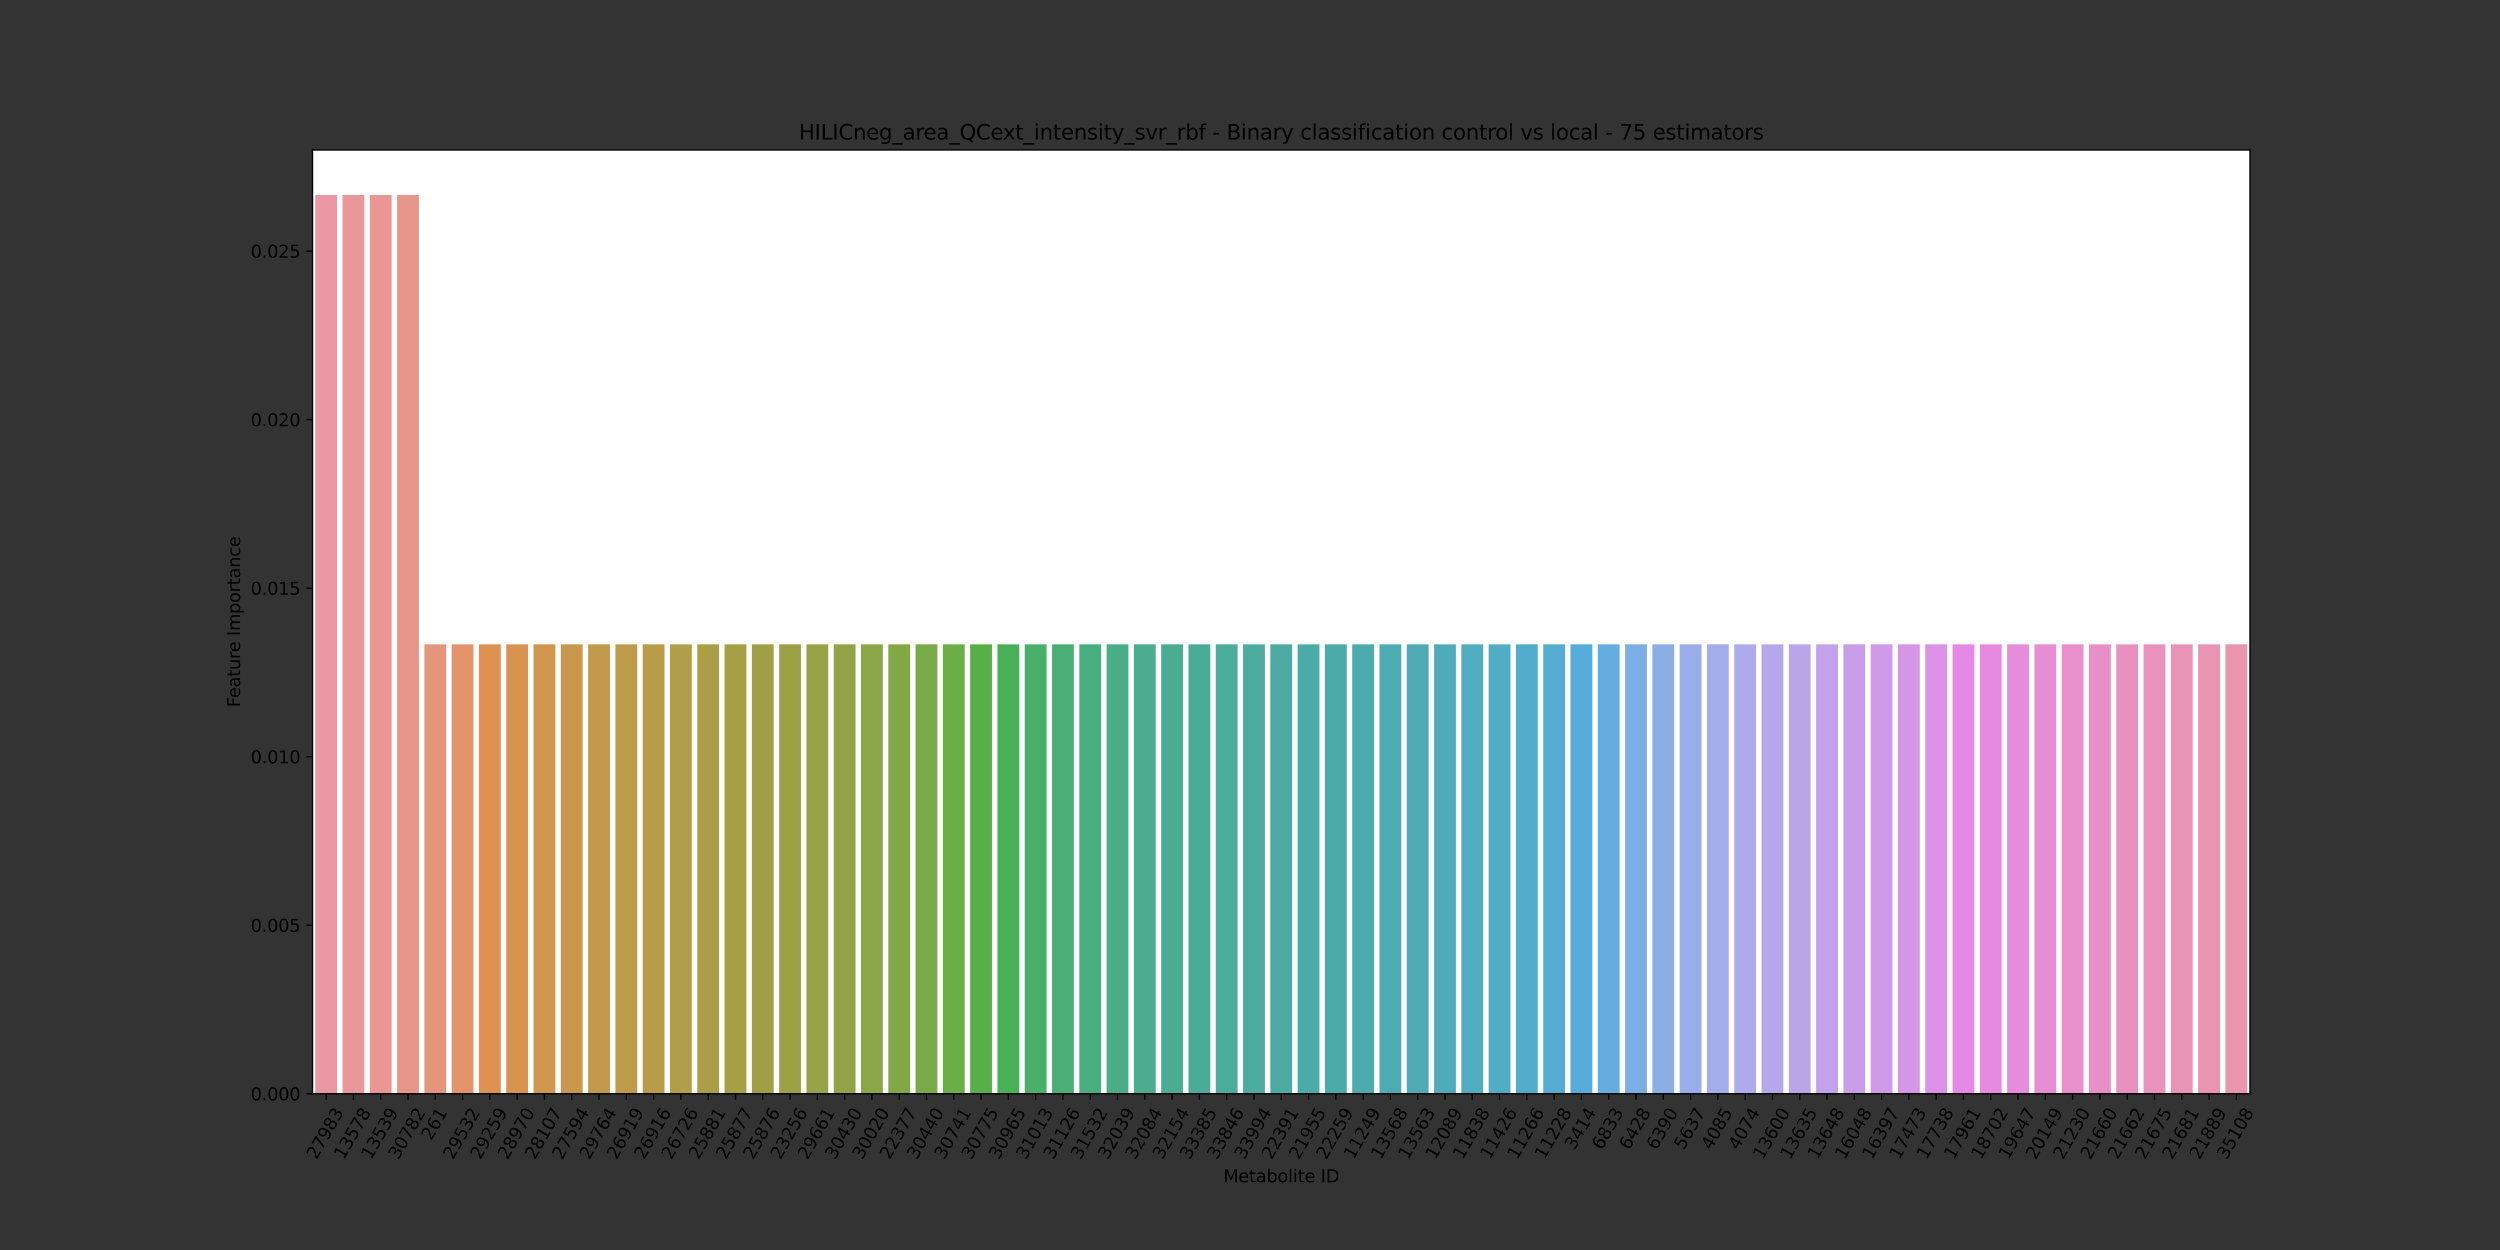 <?xml version="1.0" encoding="utf-8" standalone="no"?>
<!DOCTYPE svg PUBLIC "-//W3C//DTD SVG 1.1//EN"
  "http://www.w3.org/Graphics/SVG/1.1/DTD/svg11.dtd">
<svg xmlns:xlink="http://www.w3.org/1999/xlink" width="1440pt" height="720pt" viewBox="0 0 1440 720" xmlns="http://www.w3.org/2000/svg" version="1.1">
 <rect x="0" y="0" width="1440" height="720" fill="#333333" stroke="none"/>
 <defs>
  <style type="text/css">*{stroke-linejoin: round; stroke-linecap: butt}</style>
 </defs>
 <g id="figure_1">
  <g id="patch_1">
   <path d="M 0 720 
L 1440 720 
L 1440 0 
L 0 0 
L 0 720 
z
" style="fill: none"/>
  </g>
  <g id="axes_1">
   <g id="patch_2">
    <path d="M 180 630 
L 1296 630 
L 1296 86.4 
L 180 86.4 
z
" style="fill: #ffffff"/>
   </g>
   <g id="patch_3">
    <path d="M 181.572 630 
L 194.146 630 
L 194.146 112.286 
L 181.572 112.286 
z
" clip-path="url(#pa4a5a926cb)" style="fill: #ea96a3"/>
   </g>
   <g id="patch_4">
    <path d="M 197.29 630 
L 209.865 630 
L 209.865 112.286 
L 197.29 112.286 
z
" clip-path="url(#pa4a5a926cb)" style="fill: #ea979c"/>
   </g>
   <g id="patch_5">
    <path d="M 213.008 630 
L 225.583 630 
L 225.583 112.286 
L 213.008 112.286 
z
" clip-path="url(#pa4a5a926cb)" style="fill: #ea9794"/>
   </g>
   <g id="patch_6">
    <path d="M 228.727 630 
L 241.301 630 
L 241.301 112.286 
L 228.727 112.286 
z
" clip-path="url(#pa4a5a926cb)" style="fill: #e8968a"/>
   </g>
   <g id="patch_7">
    <path d="M 244.445 630 
L 257.02 630 
L 257.02 371.143 
L 244.445 371.143 
z
" clip-path="url(#pa4a5a926cb)" style="fill: #e6957d"/>
   </g>
   <g id="patch_8">
    <path d="M 260.163 630 
L 272.738 630 
L 272.738 371.143 
L 260.163 371.143 
z
" clip-path="url(#pa4a5a926cb)" style="fill: #e4946b"/>
   </g>
   <g id="patch_9">
    <path d="M 275.882 630 
L 288.456 630 
L 288.456 371.143 
L 275.882 371.143 
z
" clip-path="url(#pa4a5a926cb)" style="fill: #e0914f"/>
   </g>
   <g id="patch_10">
    <path d="M 291.6 630 
L 304.175 630 
L 304.175 371.143 
L 291.6 371.143 
z
" clip-path="url(#pa4a5a926cb)" style="fill: #d8944e"/>
   </g>
   <g id="patch_11">
    <path d="M 307.318 630 
L 319.893 630 
L 319.893 371.143 
L 307.318 371.143 
z
" clip-path="url(#pa4a5a926cb)" style="fill: #d0964d"/>
   </g>
   <g id="patch_12">
    <path d="M 323.037 630 
L 335.611 630 
L 335.611 371.143 
L 323.037 371.143 
z
" clip-path="url(#pa4a5a926cb)" style="fill: #c9984c"/>
   </g>
   <g id="patch_13">
    <path d="M 338.755 630 
L 351.33 630 
L 351.33 371.143 
L 338.755 371.143 
z
" clip-path="url(#pa4a5a926cb)" style="fill: #c3994b"/>
   </g>
   <g id="patch_14">
    <path d="M 354.473 630 
L 367.048 630 
L 367.048 371.143 
L 354.473 371.143 
z
" clip-path="url(#pa4a5a926cb)" style="fill: #bd9b4a"/>
   </g>
   <g id="patch_15">
    <path d="M 370.192 630 
L 382.766 630 
L 382.766 371.143 
L 370.192 371.143 
z
" clip-path="url(#pa4a5a926cb)" style="fill: #b89c49"/>
   </g>
   <g id="patch_16">
    <path d="M 385.91 630 
L 398.485 630 
L 398.485 371.143 
L 385.91 371.143 
z
" clip-path="url(#pa4a5a926cb)" style="fill: #b29d48"/>
   </g>
   <g id="patch_17">
    <path d="M 401.628 630 
L 414.203 630 
L 414.203 371.143 
L 401.628 371.143 
z
" clip-path="url(#pa4a5a926cb)" style="fill: #ac9e47"/>
   </g>
   <g id="patch_18">
    <path d="M 417.346 630 
L 429.921 630 
L 429.921 371.143 
L 417.346 371.143 
z
" clip-path="url(#pa4a5a926cb)" style="fill: #a79f46"/>
   </g>
   <g id="patch_19">
    <path d="M 433.065 630 
L 445.639 630 
L 445.639 371.143 
L 433.065 371.143 
z
" clip-path="url(#pa4a5a926cb)" style="fill: #a19f46"/>
   </g>
   <g id="patch_20">
    <path d="M 448.783 630 
L 461.358 630 
L 461.358 371.143 
L 448.783 371.143 
z
" clip-path="url(#pa4a5a926cb)" style="fill: #9ca145"/>
   </g>
   <g id="patch_21">
    <path d="M 464.501 630 
L 477.076 630 
L 477.076 371.143 
L 464.501 371.143 
z
" clip-path="url(#pa4a5a926cb)" style="fill: #96a346"/>
   </g>
   <g id="patch_22">
    <path d="M 480.22 630 
L 492.794 630 
L 492.794 371.143 
L 480.22 371.143 
z
" clip-path="url(#pa4a5a926cb)" style="fill: #90a446"/>
   </g>
   <g id="patch_23">
    <path d="M 495.938 630 
L 508.513 630 
L 508.513 371.143 
L 495.938 371.143 
z
" clip-path="url(#pa4a5a926cb)" style="fill: #8aa646"/>
   </g>
   <g id="patch_24">
    <path d="M 511.656 630 
L 524.231 630 
L 524.231 371.143 
L 511.656 371.143 
z
" clip-path="url(#pa4a5a926cb)" style="fill: #82a846"/>
   </g>
   <g id="patch_25">
    <path d="M 527.375 630 
L 539.949 630 
L 539.949 371.143 
L 527.375 371.143 
z
" clip-path="url(#pa4a5a926cb)" style="fill: #78aa47"/>
   </g>
   <g id="patch_26">
    <path d="M 543.093 630 
L 555.668 630 
L 555.668 371.143 
L 543.093 371.143 
z
" clip-path="url(#pa4a5a926cb)" style="fill: #6bad47"/>
   </g>
   <g id="patch_27">
    <path d="M 558.811 630 
L 571.386 630 
L 571.386 371.143 
L 558.811 371.143 
z
" clip-path="url(#pa4a5a926cb)" style="fill: #59af47"/>
   </g>
   <g id="patch_28">
    <path d="M 574.53 630 
L 587.104 630 
L 587.104 371.143 
L 574.53 371.143 
z
" clip-path="url(#pa4a5a926cb)" style="fill: #48b056"/>
   </g>
   <g id="patch_29">
    <path d="M 590.248 630 
L 602.823 630 
L 602.823 371.143 
L 590.248 371.143 
z
" clip-path="url(#pa4a5a926cb)" style="fill: #48b06a"/>
   </g>
   <g id="patch_30">
    <path d="M 605.966 630 
L 618.541 630 
L 618.541 371.143 
L 605.966 371.143 
z
" clip-path="url(#pa4a5a926cb)" style="fill: #49af76"/>
   </g>
   <g id="patch_31">
    <path d="M 621.685 630 
L 634.259 630 
L 634.259 371.143 
L 621.685 371.143 
z
" clip-path="url(#pa4a5a926cb)" style="fill: #49ae7f"/>
   </g>
   <g id="patch_32">
    <path d="M 637.403 630 
L 649.977 630 
L 649.977 371.143 
L 637.403 371.143 
z
" clip-path="url(#pa4a5a926cb)" style="fill: #49ae87"/>
   </g>
   <g id="patch_33">
    <path d="M 653.121 630 
L 665.696 630 
L 665.696 371.143 
L 653.121 371.143 
z
" clip-path="url(#pa4a5a926cb)" style="fill: #4aad8d"/>
   </g>
   <g id="patch_34">
    <path d="M 668.839 630 
L 681.414 630 
L 681.414 371.143 
L 668.839 371.143 
z
" clip-path="url(#pa4a5a926cb)" style="fill: #4aad92"/>
   </g>
   <g id="patch_35">
    <path d="M 684.558 630 
L 697.132 630 
L 697.132 371.143 
L 684.558 371.143 
z
" clip-path="url(#pa4a5a926cb)" style="fill: #4aac97"/>
   </g>
   <g id="patch_36">
    <path d="M 700.276 630 
L 712.851 630 
L 712.851 371.143 
L 700.276 371.143 
z
" clip-path="url(#pa4a5a926cb)" style="fill: #4aac9b"/>
   </g>
   <g id="patch_37">
    <path d="M 715.994 630 
L 728.569 630 
L 728.569 371.143 
L 715.994 371.143 
z
" clip-path="url(#pa4a5a926cb)" style="fill: #4bac9f"/>
   </g>
   <g id="patch_38">
    <path d="M 731.713 630 
L 744.287 630 
L 744.287 371.143 
L 731.713 371.143 
z
" clip-path="url(#pa4a5a926cb)" style="fill: #4baba2"/>
   </g>
   <g id="patch_39">
    <path d="M 747.431 630 
L 760.006 630 
L 760.006 371.143 
L 747.431 371.143 
z
" clip-path="url(#pa4a5a926cb)" style="fill: #4baba6"/>
   </g>
   <g id="patch_40">
    <path d="M 763.149 630 
L 775.724 630 
L 775.724 371.143 
L 763.149 371.143 
z
" clip-path="url(#pa4a5a926cb)" style="fill: #4baba9"/>
   </g>
   <g id="patch_41">
    <path d="M 778.868 630 
L 791.442 630 
L 791.442 371.143 
L 778.868 371.143 
z
" clip-path="url(#pa4a5a926cb)" style="fill: #4cabad"/>
   </g>
   <g id="patch_42">
    <path d="M 794.586 630 
L 807.161 630 
L 807.161 371.143 
L 794.586 371.143 
z
" clip-path="url(#pa4a5a926cb)" style="fill: #4dabb2"/>
   </g>
   <g id="patch_43">
    <path d="M 810.304 630 
L 822.879 630 
L 822.879 371.143 
L 810.304 371.143 
z
" clip-path="url(#pa4a5a926cb)" style="fill: #4eabb6"/>
   </g>
   <g id="patch_44">
    <path d="M 826.023 630 
L 838.597 630 
L 838.597 371.143 
L 826.023 371.143 
z
" clip-path="url(#pa4a5a926cb)" style="fill: #4fabba"/>
   </g>
   <g id="patch_45">
    <path d="M 841.741 630 
L 854.315 630 
L 854.315 371.143 
L 841.741 371.143 
z
" clip-path="url(#pa4a5a926cb)" style="fill: #50acbf"/>
   </g>
   <g id="patch_46">
    <path d="M 857.459 630 
L 870.034 630 
L 870.034 371.143 
L 857.459 371.143 
z
" clip-path="url(#pa4a5a926cb)" style="fill: #51acc5"/>
   </g>
   <g id="patch_47">
    <path d="M 873.177 630 
L 885.752 630 
L 885.752 371.143 
L 873.177 371.143 
z
" clip-path="url(#pa4a5a926cb)" style="fill: #52accb"/>
   </g>
   <g id="patch_48">
    <path d="M 888.896 630 
L 901.47 630 
L 901.47 371.143 
L 888.896 371.143 
z
" clip-path="url(#pa4a5a926cb)" style="fill: #54acd2"/>
   </g>
   <g id="patch_49">
    <path d="M 904.614 630 
L 917.189 630 
L 917.189 371.143 
L 904.614 371.143 
z
" clip-path="url(#pa4a5a926cb)" style="fill: #56acda"/>
   </g>
   <g id="patch_50">
    <path d="M 920.332 630 
L 932.907 630 
L 932.907 371.143 
L 920.332 371.143 
z
" clip-path="url(#pa4a5a926cb)" style="fill: #64ade1"/>
   </g>
   <g id="patch_51">
    <path d="M 936.051 630 
L 948.625 630 
L 948.625 371.143 
L 936.051 371.143 
z
" clip-path="url(#pa4a5a926cb)" style="fill: #7baee4"/>
   </g>
   <g id="patch_52">
    <path d="M 951.769 630 
L 964.344 630 
L 964.344 371.143 
L 951.769 371.143 
z
" clip-path="url(#pa4a5a926cb)" style="fill: #8baee7"/>
   </g>
   <g id="patch_53">
    <path d="M 967.487 630 
L 980.062 630 
L 980.062 371.143 
L 967.487 371.143 
z
" clip-path="url(#pa4a5a926cb)" style="fill: #98ade9"/>
   </g>
   <g id="patch_54">
    <path d="M 983.206 630 
L 995.78 630 
L 995.78 371.143 
L 983.206 371.143 
z
" clip-path="url(#pa4a5a926cb)" style="fill: #a3adea"/>
   </g>
   <g id="patch_55">
    <path d="M 998.924 630 
L 1011.499 630 
L 1011.499 371.143 
L 998.924 371.143 
z
" clip-path="url(#pa4a5a926cb)" style="fill: #adabeb"/>
   </g>
   <g id="patch_56">
    <path d="M 1014.642 630 
L 1027.217 630 
L 1027.217 371.143 
L 1014.642 371.143 
z
" clip-path="url(#pa4a5a926cb)" style="fill: #b4a8eb"/>
   </g>
   <g id="patch_57">
    <path d="M 1030.361 630 
L 1042.935 630 
L 1042.935 371.143 
L 1030.361 371.143 
z
" clip-path="url(#pa4a5a926cb)" style="fill: #bba5ea"/>
   </g>
   <g id="patch_58">
    <path d="M 1046.079 630 
L 1058.654 630 
L 1058.654 371.143 
L 1046.079 371.143 
z
" clip-path="url(#pa4a5a926cb)" style="fill: #c2a2ea"/>
   </g>
   <g id="patch_59">
    <path d="M 1061.797 630 
L 1074.372 630 
L 1074.372 371.143 
L 1061.797 371.143 
z
" clip-path="url(#pa4a5a926cb)" style="fill: #c99ee9"/>
   </g>
   <g id="patch_60">
    <path d="M 1077.515 630 
L 1090.09 630 
L 1090.09 371.143 
L 1077.515 371.143 
z
" clip-path="url(#pa4a5a926cb)" style="fill: #cf9ae9"/>
   </g>
   <g id="patch_61">
    <path d="M 1093.234 630 
L 1105.808 630 
L 1105.808 371.143 
L 1093.234 371.143 
z
" clip-path="url(#pa4a5a926cb)" style="fill: #d696e8"/>
   </g>
   <g id="patch_62">
    <path d="M 1108.952 630 
L 1121.527 630 
L 1121.527 371.143 
L 1108.952 371.143 
z
" clip-path="url(#pa4a5a926cb)" style="fill: #dd90e7"/>
   </g>
   <g id="patch_63">
    <path d="M 1124.67 630 
L 1137.245 630 
L 1137.245 371.143 
L 1124.67 371.143 
z
" clip-path="url(#pa4a5a926cb)" style="fill: #e589e6"/>
   </g>
   <g id="patch_64">
    <path d="M 1140.389 630 
L 1152.963 630 
L 1152.963 371.143 
L 1140.389 371.143 
z
" clip-path="url(#pa4a5a926cb)" style="fill: #e78adf"/>
   </g>
   <g id="patch_65">
    <path d="M 1156.107 630 
L 1168.682 630 
L 1168.682 371.143 
L 1156.107 371.143 
z
" clip-path="url(#pa4a5a926cb)" style="fill: #e78cd8"/>
   </g>
   <g id="patch_66">
    <path d="M 1171.825 630 
L 1184.4 630 
L 1184.4 371.143 
L 1171.825 371.143 
z
" clip-path="url(#pa4a5a926cb)" style="fill: #e78dd2"/>
   </g>
   <g id="patch_67">
    <path d="M 1187.544 630 
L 1200.118 630 
L 1200.118 371.143 
L 1187.544 371.143 
z
" clip-path="url(#pa4a5a926cb)" style="fill: #e88fcc"/>
   </g>
   <g id="patch_68">
    <path d="M 1203.262 630 
L 1215.837 630 
L 1215.837 371.143 
L 1203.262 371.143 
z
" clip-path="url(#pa4a5a926cb)" style="fill: #e890c6"/>
   </g>
   <g id="patch_69">
    <path d="M 1218.98 630 
L 1231.555 630 
L 1231.555 371.143 
L 1218.98 371.143 
z
" clip-path="url(#pa4a5a926cb)" style="fill: #e891c1"/>
   </g>
   <g id="patch_70">
    <path d="M 1234.699 630 
L 1247.273 630 
L 1247.273 371.143 
L 1234.699 371.143 
z
" clip-path="url(#pa4a5a926cb)" style="fill: #e992bb"/>
   </g>
   <g id="patch_71">
    <path d="M 1250.417 630 
L 1262.992 630 
L 1262.992 371.143 
L 1250.417 371.143 
z
" clip-path="url(#pa4a5a926cb)" style="fill: #e993b6"/>
   </g>
   <g id="patch_72">
    <path d="M 1266.135 630 
L 1278.71 630 
L 1278.71 371.143 
L 1266.135 371.143 
z
" clip-path="url(#pa4a5a926cb)" style="fill: #e994b0"/>
   </g>
   <g id="patch_73">
    <path d="M 1281.854 630 
L 1294.428 630 
L 1294.428 371.143 
L 1281.854 371.143 
z
" clip-path="url(#pa4a5a926cb)" style="fill: #e995ab"/>
   </g>
   <g id="matplotlib.axis_1">
    <g id="xtick_1">
     <g id="line2d_1">
      <defs>
       <path id="mf1134ea886" d="M 0 0 
L 0 3.5 
" style="stroke: #000000; stroke-width: 0.8"/>
      </defs>
      <g>
       <use xlink:href="#mf1134ea886" x="187.859" y="630" style="stroke: #000000; stroke-width: 0.8"/>
      </g>
     </g>
     <g id="text_1">
      <!-- 27983 -->
      <g transform="translate(182.296 668.35)rotate(-60)scale(0.1 -0.1)">
       <defs>
        <path id="DejaVuSans-32" d="M 1228 531 
L 3431 531 
L 3431 0 
L 469 0 
L 469 531 
Q 828 903 1448 1529 
Q 2069 2156 2228 2338 
Q 2531 2678 2651 2914 
Q 2772 3150 2772 3378 
Q 2772 3750 2511 3984 
Q 2250 4219 1831 4219 
Q 1534 4219 1204 4116 
Q 875 4013 500 3803 
L 500 4441 
Q 881 4594 1212 4672 
Q 1544 4750 1819 4750 
Q 2544 4750 2975 4387 
Q 3406 4025 3406 3419 
Q 3406 3131 3298 2873 
Q 3191 2616 2906 2266 
Q 2828 2175 2409 1742 
Q 1991 1309 1228 531 
z
" transform="scale(0.016)"/>
        <path id="DejaVuSans-37" d="M 525 4666 
L 3525 4666 
L 3525 4397 
L 1831 0 
L 1172 0 
L 2766 4134 
L 525 4134 
L 525 4666 
z
" transform="scale(0.016)"/>
        <path id="DejaVuSans-39" d="M 703 97 
L 703 672 
Q 941 559 1184 500 
Q 1428 441 1663 441 
Q 2288 441 2617 861 
Q 2947 1281 2994 2138 
Q 2813 1869 2534 1725 
Q 2256 1581 1919 1581 
Q 1219 1581 811 2004 
Q 403 2428 403 3163 
Q 403 3881 828 4315 
Q 1253 4750 1959 4750 
Q 2769 4750 3195 4129 
Q 3622 3509 3622 2328 
Q 3622 1225 3098 567 
Q 2575 -91 1691 -91 
Q 1453 -91 1209 -44 
Q 966 3 703 97 
z
M 1959 2075 
Q 2384 2075 2632 2365 
Q 2881 2656 2881 3163 
Q 2881 3666 2632 3958 
Q 2384 4250 1959 4250 
Q 1534 4250 1286 3958 
Q 1038 3666 1038 3163 
Q 1038 2656 1286 2365 
Q 1534 2075 1959 2075 
z
" transform="scale(0.016)"/>
        <path id="DejaVuSans-38" d="M 2034 2216 
Q 1584 2216 1326 1975 
Q 1069 1734 1069 1313 
Q 1069 891 1326 650 
Q 1584 409 2034 409 
Q 2484 409 2743 651 
Q 3003 894 3003 1313 
Q 3003 1734 2745 1975 
Q 2488 2216 2034 2216 
z
M 1403 2484 
Q 997 2584 770 2862 
Q 544 3141 544 3541 
Q 544 4100 942 4425 
Q 1341 4750 2034 4750 
Q 2731 4750 3128 4425 
Q 3525 4100 3525 3541 
Q 3525 3141 3298 2862 
Q 3072 2584 2669 2484 
Q 3125 2378 3379 2068 
Q 3634 1759 3634 1313 
Q 3634 634 3220 271 
Q 2806 -91 2034 -91 
Q 1263 -91 848 271 
Q 434 634 434 1313 
Q 434 1759 690 2068 
Q 947 2378 1403 2484 
z
M 1172 3481 
Q 1172 3119 1398 2916 
Q 1625 2713 2034 2713 
Q 2441 2713 2670 2916 
Q 2900 3119 2900 3481 
Q 2900 3844 2670 4047 
Q 2441 4250 2034 4250 
Q 1625 4250 1398 4047 
Q 1172 3844 1172 3481 
z
" transform="scale(0.016)"/>
        <path id="DejaVuSans-33" d="M 2597 2516 
Q 3050 2419 3304 2112 
Q 3559 1806 3559 1356 
Q 3559 666 3084 287 
Q 2609 -91 1734 -91 
Q 1441 -91 1130 -33 
Q 819 25 488 141 
L 488 750 
Q 750 597 1062 519 
Q 1375 441 1716 441 
Q 2309 441 2620 675 
Q 2931 909 2931 1356 
Q 2931 1769 2642 2001 
Q 2353 2234 1838 2234 
L 1294 2234 
L 1294 2753 
L 1863 2753 
Q 2328 2753 2575 2939 
Q 2822 3125 2822 3475 
Q 2822 3834 2567 4026 
Q 2313 4219 1838 4219 
Q 1578 4219 1281 4162 
Q 984 4106 628 3988 
L 628 4550 
Q 988 4650 1302 4700 
Q 1616 4750 1894 4750 
Q 2613 4750 3031 4423 
Q 3450 4097 3450 3541 
Q 3450 3153 3228 2886 
Q 3006 2619 2597 2516 
z
" transform="scale(0.016)"/>
       </defs>
       <use xlink:href="#DejaVuSans-32"/>
       <use xlink:href="#DejaVuSans-37" x="63.623"/>
       <use xlink:href="#DejaVuSans-39" x="127.246"/>
       <use xlink:href="#DejaVuSans-38" x="190.869"/>
       <use xlink:href="#DejaVuSans-33" x="254.492"/>
      </g>
     </g>
    </g>
    <g id="xtick_2">
     <g id="line2d_2">
      <g>
       <use xlink:href="#mf1134ea886" x="203.577" y="630" style="stroke: #000000; stroke-width: 0.8"/>
      </g>
     </g>
     <g id="text_2">
      <!-- 13578 -->
      <g transform="translate(198.014 668.35)rotate(-60)scale(0.1 -0.1)">
       <defs>
        <path id="DejaVuSans-31" d="M 794 531 
L 1825 531 
L 1825 4091 
L 703 3866 
L 703 4441 
L 1819 4666 
L 2450 4666 
L 2450 531 
L 3481 531 
L 3481 0 
L 794 0 
L 794 531 
z
" transform="scale(0.016)"/>
        <path id="DejaVuSans-35" d="M 691 4666 
L 3169 4666 
L 3169 4134 
L 1269 4134 
L 1269 2991 
Q 1406 3038 1543 3061 
Q 1681 3084 1819 3084 
Q 2600 3084 3056 2656 
Q 3513 2228 3513 1497 
Q 3513 744 3044 326 
Q 2575 -91 1722 -91 
Q 1428 -91 1123 -41 
Q 819 9 494 109 
L 494 744 
Q 775 591 1075 516 
Q 1375 441 1709 441 
Q 2250 441 2565 725 
Q 2881 1009 2881 1497 
Q 2881 1984 2565 2268 
Q 2250 2553 1709 2553 
Q 1456 2553 1204 2497 
Q 953 2441 691 2322 
L 691 4666 
z
" transform="scale(0.016)"/>
       </defs>
       <use xlink:href="#DejaVuSans-31"/>
       <use xlink:href="#DejaVuSans-33" x="63.623"/>
       <use xlink:href="#DejaVuSans-35" x="127.246"/>
       <use xlink:href="#DejaVuSans-37" x="190.869"/>
       <use xlink:href="#DejaVuSans-38" x="254.492"/>
      </g>
     </g>
    </g>
    <g id="xtick_3">
     <g id="line2d_3">
      <g>
       <use xlink:href="#mf1134ea886" x="219.296" y="630" style="stroke: #000000; stroke-width: 0.8"/>
      </g>
     </g>
     <g id="text_3">
      <!-- 13539 -->
      <g transform="translate(213.732 668.35)rotate(-60)scale(0.1 -0.1)">
       <use xlink:href="#DejaVuSans-31"/>
       <use xlink:href="#DejaVuSans-33" x="63.623"/>
       <use xlink:href="#DejaVuSans-35" x="127.246"/>
       <use xlink:href="#DejaVuSans-33" x="190.869"/>
       <use xlink:href="#DejaVuSans-39" x="254.492"/>
      </g>
     </g>
    </g>
    <g id="xtick_4">
     <g id="line2d_4">
      <g>
       <use xlink:href="#mf1134ea886" x="235.014" y="630" style="stroke: #000000; stroke-width: 0.8"/>
      </g>
     </g>
     <g id="text_4">
      <!-- 30782 -->
      <g transform="translate(229.451 668.35)rotate(-60)scale(0.1 -0.1)">
       <defs>
        <path id="DejaVuSans-30" d="M 2034 4250 
Q 1547 4250 1301 3770 
Q 1056 3291 1056 2328 
Q 1056 1369 1301 889 
Q 1547 409 2034 409 
Q 2525 409 2770 889 
Q 3016 1369 3016 2328 
Q 3016 3291 2770 3770 
Q 2525 4250 2034 4250 
z
M 2034 4750 
Q 2819 4750 3233 4129 
Q 3647 3509 3647 2328 
Q 3647 1150 3233 529 
Q 2819 -91 2034 -91 
Q 1250 -91 836 529 
Q 422 1150 422 2328 
Q 422 3509 836 4129 
Q 1250 4750 2034 4750 
z
" transform="scale(0.016)"/>
       </defs>
       <use xlink:href="#DejaVuSans-33"/>
       <use xlink:href="#DejaVuSans-30" x="63.623"/>
       <use xlink:href="#DejaVuSans-37" x="127.246"/>
       <use xlink:href="#DejaVuSans-38" x="190.869"/>
       <use xlink:href="#DejaVuSans-32" x="254.492"/>
      </g>
     </g>
    </g>
    <g id="xtick_5">
     <g id="line2d_5">
      <g>
       <use xlink:href="#mf1134ea886" x="250.732" y="630" style="stroke: #000000; stroke-width: 0.8"/>
      </g>
     </g>
     <g id="text_5">
      <!-- 261 -->
      <g transform="translate(248.35 657.329)rotate(-60)scale(0.1 -0.1)">
       <defs>
        <path id="DejaVuSans-36" d="M 2113 2584 
Q 1688 2584 1439 2293 
Q 1191 2003 1191 1497 
Q 1191 994 1439 701 
Q 1688 409 2113 409 
Q 2538 409 2786 701 
Q 3034 994 3034 1497 
Q 3034 2003 2786 2293 
Q 2538 2584 2113 2584 
z
M 3366 4563 
L 3366 3988 
Q 3128 4100 2886 4159 
Q 2644 4219 2406 4219 
Q 1781 4219 1451 3797 
Q 1122 3375 1075 2522 
Q 1259 2794 1537 2939 
Q 1816 3084 2150 3084 
Q 2853 3084 3261 2657 
Q 3669 2231 3669 1497 
Q 3669 778 3244 343 
Q 2819 -91 2113 -91 
Q 1303 -91 875 529 
Q 447 1150 447 2328 
Q 447 3434 972 4092 
Q 1497 4750 2381 4750 
Q 2619 4750 2861 4703 
Q 3103 4656 3366 4563 
z
" transform="scale(0.016)"/>
       </defs>
       <use xlink:href="#DejaVuSans-32"/>
       <use xlink:href="#DejaVuSans-36" x="63.623"/>
       <use xlink:href="#DejaVuSans-31" x="127.246"/>
      </g>
     </g>
    </g>
    <g id="xtick_6">
     <g id="line2d_6">
      <g>
       <use xlink:href="#mf1134ea886" x="266.451" y="630" style="stroke: #000000; stroke-width: 0.8"/>
      </g>
     </g>
     <g id="text_6">
      <!-- 29532 -->
      <g transform="translate(260.887 668.35)rotate(-60)scale(0.1 -0.1)">
       <use xlink:href="#DejaVuSans-32"/>
       <use xlink:href="#DejaVuSans-39" x="63.623"/>
       <use xlink:href="#DejaVuSans-35" x="127.246"/>
       <use xlink:href="#DejaVuSans-33" x="190.869"/>
       <use xlink:href="#DejaVuSans-32" x="254.492"/>
      </g>
     </g>
    </g>
    <g id="xtick_7">
     <g id="line2d_7">
      <g>
       <use xlink:href="#mf1134ea886" x="282.169" y="630" style="stroke: #000000; stroke-width: 0.8"/>
      </g>
     </g>
     <g id="text_7">
      <!-- 29259 -->
      <g transform="translate(276.606 668.35)rotate(-60)scale(0.1 -0.1)">
       <use xlink:href="#DejaVuSans-32"/>
       <use xlink:href="#DejaVuSans-39" x="63.623"/>
       <use xlink:href="#DejaVuSans-32" x="127.246"/>
       <use xlink:href="#DejaVuSans-35" x="190.869"/>
       <use xlink:href="#DejaVuSans-39" x="254.492"/>
      </g>
     </g>
    </g>
    <g id="xtick_8">
     <g id="line2d_8">
      <g>
       <use xlink:href="#mf1134ea886" x="297.887" y="630" style="stroke: #000000; stroke-width: 0.8"/>
      </g>
     </g>
     <g id="text_8">
      <!-- 28970 -->
      <g transform="translate(292.324 668.35)rotate(-60)scale(0.1 -0.1)">
       <use xlink:href="#DejaVuSans-32"/>
       <use xlink:href="#DejaVuSans-38" x="63.623"/>
       <use xlink:href="#DejaVuSans-39" x="127.246"/>
       <use xlink:href="#DejaVuSans-37" x="190.869"/>
       <use xlink:href="#DejaVuSans-30" x="254.492"/>
      </g>
     </g>
    </g>
    <g id="xtick_9">
     <g id="line2d_9">
      <g>
       <use xlink:href="#mf1134ea886" x="313.606" y="630" style="stroke: #000000; stroke-width: 0.8"/>
      </g>
     </g>
     <g id="text_9">
      <!-- 28107 -->
      <g transform="translate(308.042 668.35)rotate(-60)scale(0.1 -0.1)">
       <use xlink:href="#DejaVuSans-32"/>
       <use xlink:href="#DejaVuSans-38" x="63.623"/>
       <use xlink:href="#DejaVuSans-31" x="127.246"/>
       <use xlink:href="#DejaVuSans-30" x="190.869"/>
       <use xlink:href="#DejaVuSans-37" x="254.492"/>
      </g>
     </g>
    </g>
    <g id="xtick_10">
     <g id="line2d_10">
      <g>
       <use xlink:href="#mf1134ea886" x="329.324" y="630" style="stroke: #000000; stroke-width: 0.8"/>
      </g>
     </g>
     <g id="text_10">
      <!-- 27594 -->
      <g transform="translate(323.761 668.35)rotate(-60)scale(0.1 -0.1)">
       <defs>
        <path id="DejaVuSans-34" d="M 2419 4116 
L 825 1625 
L 2419 1625 
L 2419 4116 
z
M 2253 4666 
L 3047 4666 
L 3047 1625 
L 3713 1625 
L 3713 1100 
L 3047 1100 
L 3047 0 
L 2419 0 
L 2419 1100 
L 313 1100 
L 313 1709 
L 2253 4666 
z
" transform="scale(0.016)"/>
       </defs>
       <use xlink:href="#DejaVuSans-32"/>
       <use xlink:href="#DejaVuSans-37" x="63.623"/>
       <use xlink:href="#DejaVuSans-35" x="127.246"/>
       <use xlink:href="#DejaVuSans-39" x="190.869"/>
       <use xlink:href="#DejaVuSans-34" x="254.492"/>
      </g>
     </g>
    </g>
    <g id="xtick_11">
     <g id="line2d_11">
      <g>
       <use xlink:href="#mf1134ea886" x="345.042" y="630" style="stroke: #000000; stroke-width: 0.8"/>
      </g>
     </g>
     <g id="text_11">
      <!-- 29764 -->
      <g transform="translate(339.479 668.35)rotate(-60)scale(0.1 -0.1)">
       <use xlink:href="#DejaVuSans-32"/>
       <use xlink:href="#DejaVuSans-39" x="63.623"/>
       <use xlink:href="#DejaVuSans-37" x="127.246"/>
       <use xlink:href="#DejaVuSans-36" x="190.869"/>
       <use xlink:href="#DejaVuSans-34" x="254.492"/>
      </g>
     </g>
    </g>
    <g id="xtick_12">
     <g id="line2d_12">
      <g>
       <use xlink:href="#mf1134ea886" x="360.761" y="630" style="stroke: #000000; stroke-width: 0.8"/>
      </g>
     </g>
     <g id="text_12">
      <!-- 26919 -->
      <g transform="translate(355.197 668.35)rotate(-60)scale(0.1 -0.1)">
       <use xlink:href="#DejaVuSans-32"/>
       <use xlink:href="#DejaVuSans-36" x="63.623"/>
       <use xlink:href="#DejaVuSans-39" x="127.246"/>
       <use xlink:href="#DejaVuSans-31" x="190.869"/>
       <use xlink:href="#DejaVuSans-39" x="254.492"/>
      </g>
     </g>
    </g>
    <g id="xtick_13">
     <g id="line2d_13">
      <g>
       <use xlink:href="#mf1134ea886" x="376.479" y="630" style="stroke: #000000; stroke-width: 0.8"/>
      </g>
     </g>
     <g id="text_13">
      <!-- 26916 -->
      <g transform="translate(370.915 668.35)rotate(-60)scale(0.1 -0.1)">
       <use xlink:href="#DejaVuSans-32"/>
       <use xlink:href="#DejaVuSans-36" x="63.623"/>
       <use xlink:href="#DejaVuSans-39" x="127.246"/>
       <use xlink:href="#DejaVuSans-31" x="190.869"/>
       <use xlink:href="#DejaVuSans-36" x="254.492"/>
      </g>
     </g>
    </g>
    <g id="xtick_14">
     <g id="line2d_14">
      <g>
       <use xlink:href="#mf1134ea886" x="392.197" y="630" style="stroke: #000000; stroke-width: 0.8"/>
      </g>
     </g>
     <g id="text_14">
      <!-- 26726 -->
      <g transform="translate(386.634 668.35)rotate(-60)scale(0.1 -0.1)">
       <use xlink:href="#DejaVuSans-32"/>
       <use xlink:href="#DejaVuSans-36" x="63.623"/>
       <use xlink:href="#DejaVuSans-37" x="127.246"/>
       <use xlink:href="#DejaVuSans-32" x="190.869"/>
       <use xlink:href="#DejaVuSans-36" x="254.492"/>
      </g>
     </g>
    </g>
    <g id="xtick_15">
     <g id="line2d_15">
      <g>
       <use xlink:href="#mf1134ea886" x="407.915" y="630" style="stroke: #000000; stroke-width: 0.8"/>
      </g>
     </g>
     <g id="text_15">
      <!-- 25881 -->
      <g transform="translate(402.352 668.35)rotate(-60)scale(0.1 -0.1)">
       <use xlink:href="#DejaVuSans-32"/>
       <use xlink:href="#DejaVuSans-35" x="63.623"/>
       <use xlink:href="#DejaVuSans-38" x="127.246"/>
       <use xlink:href="#DejaVuSans-38" x="190.869"/>
       <use xlink:href="#DejaVuSans-31" x="254.492"/>
      </g>
     </g>
    </g>
    <g id="xtick_16">
     <g id="line2d_16">
      <g>
       <use xlink:href="#mf1134ea886" x="423.634" y="630" style="stroke: #000000; stroke-width: 0.8"/>
      </g>
     </g>
     <g id="text_16">
      <!-- 25877 -->
      <g transform="translate(418.07 668.35)rotate(-60)scale(0.1 -0.1)">
       <use xlink:href="#DejaVuSans-32"/>
       <use xlink:href="#DejaVuSans-35" x="63.623"/>
       <use xlink:href="#DejaVuSans-38" x="127.246"/>
       <use xlink:href="#DejaVuSans-37" x="190.869"/>
       <use xlink:href="#DejaVuSans-37" x="254.492"/>
      </g>
     </g>
    </g>
    <g id="xtick_17">
     <g id="line2d_17">
      <g>
       <use xlink:href="#mf1134ea886" x="439.352" y="630" style="stroke: #000000; stroke-width: 0.8"/>
      </g>
     </g>
     <g id="text_17">
      <!-- 25876 -->
      <g transform="translate(433.789 668.35)rotate(-60)scale(0.1 -0.1)">
       <use xlink:href="#DejaVuSans-32"/>
       <use xlink:href="#DejaVuSans-35" x="63.623"/>
       <use xlink:href="#DejaVuSans-38" x="127.246"/>
       <use xlink:href="#DejaVuSans-37" x="190.869"/>
       <use xlink:href="#DejaVuSans-36" x="254.492"/>
      </g>
     </g>
    </g>
    <g id="xtick_18">
     <g id="line2d_18">
      <g>
       <use xlink:href="#mf1134ea886" x="455.07" y="630" style="stroke: #000000; stroke-width: 0.8"/>
      </g>
     </g>
     <g id="text_18">
      <!-- 23256 -->
      <g transform="translate(449.507 668.35)rotate(-60)scale(0.1 -0.1)">
       <use xlink:href="#DejaVuSans-32"/>
       <use xlink:href="#DejaVuSans-33" x="63.623"/>
       <use xlink:href="#DejaVuSans-32" x="127.246"/>
       <use xlink:href="#DejaVuSans-35" x="190.869"/>
       <use xlink:href="#DejaVuSans-36" x="254.492"/>
      </g>
     </g>
    </g>
    <g id="xtick_19">
     <g id="line2d_19">
      <g>
       <use xlink:href="#mf1134ea886" x="470.789" y="630" style="stroke: #000000; stroke-width: 0.8"/>
      </g>
     </g>
     <g id="text_19">
      <!-- 29661 -->
      <g transform="translate(465.225 668.35)rotate(-60)scale(0.1 -0.1)">
       <use xlink:href="#DejaVuSans-32"/>
       <use xlink:href="#DejaVuSans-39" x="63.623"/>
       <use xlink:href="#DejaVuSans-36" x="127.246"/>
       <use xlink:href="#DejaVuSans-36" x="190.869"/>
       <use xlink:href="#DejaVuSans-31" x="254.492"/>
      </g>
     </g>
    </g>
    <g id="xtick_20">
     <g id="line2d_20">
      <g>
       <use xlink:href="#mf1134ea886" x="486.507" y="630" style="stroke: #000000; stroke-width: 0.8"/>
      </g>
     </g>
     <g id="text_20">
      <!-- 30430 -->
      <g transform="translate(480.944 668.35)rotate(-60)scale(0.1 -0.1)">
       <use xlink:href="#DejaVuSans-33"/>
       <use xlink:href="#DejaVuSans-30" x="63.623"/>
       <use xlink:href="#DejaVuSans-34" x="127.246"/>
       <use xlink:href="#DejaVuSans-33" x="190.869"/>
       <use xlink:href="#DejaVuSans-30" x="254.492"/>
      </g>
     </g>
    </g>
    <g id="xtick_21">
     <g id="line2d_21">
      <g>
       <use xlink:href="#mf1134ea886" x="502.225" y="630" style="stroke: #000000; stroke-width: 0.8"/>
      </g>
     </g>
     <g id="text_21">
      <!-- 30020 -->
      <g transform="translate(496.662 668.35)rotate(-60)scale(0.1 -0.1)">
       <use xlink:href="#DejaVuSans-33"/>
       <use xlink:href="#DejaVuSans-30" x="63.623"/>
       <use xlink:href="#DejaVuSans-30" x="127.246"/>
       <use xlink:href="#DejaVuSans-32" x="190.869"/>
       <use xlink:href="#DejaVuSans-30" x="254.492"/>
      </g>
     </g>
    </g>
    <g id="xtick_22">
     <g id="line2d_22">
      <g>
       <use xlink:href="#mf1134ea886" x="517.944" y="630" style="stroke: #000000; stroke-width: 0.8"/>
      </g>
     </g>
     <g id="text_22">
      <!-- 22377 -->
      <g transform="translate(512.38 668.35)rotate(-60)scale(0.1 -0.1)">
       <use xlink:href="#DejaVuSans-32"/>
       <use xlink:href="#DejaVuSans-32" x="63.623"/>
       <use xlink:href="#DejaVuSans-33" x="127.246"/>
       <use xlink:href="#DejaVuSans-37" x="190.869"/>
       <use xlink:href="#DejaVuSans-37" x="254.492"/>
      </g>
     </g>
    </g>
    <g id="xtick_23">
     <g id="line2d_23">
      <g>
       <use xlink:href="#mf1134ea886" x="533.662" y="630" style="stroke: #000000; stroke-width: 0.8"/>
      </g>
     </g>
     <g id="text_23">
      <!-- 30440 -->
      <g transform="translate(528.099 668.35)rotate(-60)scale(0.1 -0.1)">
       <use xlink:href="#DejaVuSans-33"/>
       <use xlink:href="#DejaVuSans-30" x="63.623"/>
       <use xlink:href="#DejaVuSans-34" x="127.246"/>
       <use xlink:href="#DejaVuSans-34" x="190.869"/>
       <use xlink:href="#DejaVuSans-30" x="254.492"/>
      </g>
     </g>
    </g>
    <g id="xtick_24">
     <g id="line2d_24">
      <g>
       <use xlink:href="#mf1134ea886" x="549.38" y="630" style="stroke: #000000; stroke-width: 0.8"/>
      </g>
     </g>
     <g id="text_24">
      <!-- 30741 -->
      <g transform="translate(543.817 668.35)rotate(-60)scale(0.1 -0.1)">
       <use xlink:href="#DejaVuSans-33"/>
       <use xlink:href="#DejaVuSans-30" x="63.623"/>
       <use xlink:href="#DejaVuSans-37" x="127.246"/>
       <use xlink:href="#DejaVuSans-34" x="190.869"/>
       <use xlink:href="#DejaVuSans-31" x="254.492"/>
      </g>
     </g>
    </g>
    <g id="xtick_25">
     <g id="line2d_25">
      <g>
       <use xlink:href="#mf1134ea886" x="565.099" y="630" style="stroke: #000000; stroke-width: 0.8"/>
      </g>
     </g>
     <g id="text_25">
      <!-- 30775 -->
      <g transform="translate(559.535 668.35)rotate(-60)scale(0.1 -0.1)">
       <use xlink:href="#DejaVuSans-33"/>
       <use xlink:href="#DejaVuSans-30" x="63.623"/>
       <use xlink:href="#DejaVuSans-37" x="127.246"/>
       <use xlink:href="#DejaVuSans-37" x="190.869"/>
       <use xlink:href="#DejaVuSans-35" x="254.492"/>
      </g>
     </g>
    </g>
    <g id="xtick_26">
     <g id="line2d_26">
      <g>
       <use xlink:href="#mf1134ea886" x="580.817" y="630" style="stroke: #000000; stroke-width: 0.8"/>
      </g>
     </g>
     <g id="text_26">
      <!-- 30965 -->
      <g transform="translate(575.253 668.35)rotate(-60)scale(0.1 -0.1)">
       <use xlink:href="#DejaVuSans-33"/>
       <use xlink:href="#DejaVuSans-30" x="63.623"/>
       <use xlink:href="#DejaVuSans-39" x="127.246"/>
       <use xlink:href="#DejaVuSans-36" x="190.869"/>
       <use xlink:href="#DejaVuSans-35" x="254.492"/>
      </g>
     </g>
    </g>
    <g id="xtick_27">
     <g id="line2d_27">
      <g>
       <use xlink:href="#mf1134ea886" x="596.535" y="630" style="stroke: #000000; stroke-width: 0.8"/>
      </g>
     </g>
     <g id="text_27">
      <!-- 31013 -->
      <g transform="translate(590.972 668.35)rotate(-60)scale(0.1 -0.1)">
       <use xlink:href="#DejaVuSans-33"/>
       <use xlink:href="#DejaVuSans-31" x="63.623"/>
       <use xlink:href="#DejaVuSans-30" x="127.246"/>
       <use xlink:href="#DejaVuSans-31" x="190.869"/>
       <use xlink:href="#DejaVuSans-33" x="254.492"/>
      </g>
     </g>
    </g>
    <g id="xtick_28">
     <g id="line2d_28">
      <g>
       <use xlink:href="#mf1134ea886" x="612.254" y="630" style="stroke: #000000; stroke-width: 0.8"/>
      </g>
     </g>
     <g id="text_28">
      <!-- 31126 -->
      <g transform="translate(606.69 668.35)rotate(-60)scale(0.1 -0.1)">
       <use xlink:href="#DejaVuSans-33"/>
       <use xlink:href="#DejaVuSans-31" x="63.623"/>
       <use xlink:href="#DejaVuSans-31" x="127.246"/>
       <use xlink:href="#DejaVuSans-32" x="190.869"/>
       <use xlink:href="#DejaVuSans-36" x="254.492"/>
      </g>
     </g>
    </g>
    <g id="xtick_29">
     <g id="line2d_29">
      <g>
       <use xlink:href="#mf1134ea886" x="627.972" y="630" style="stroke: #000000; stroke-width: 0.8"/>
      </g>
     </g>
     <g id="text_29">
      <!-- 31532 -->
      <g transform="translate(622.408 668.35)rotate(-60)scale(0.1 -0.1)">
       <use xlink:href="#DejaVuSans-33"/>
       <use xlink:href="#DejaVuSans-31" x="63.623"/>
       <use xlink:href="#DejaVuSans-35" x="127.246"/>
       <use xlink:href="#DejaVuSans-33" x="190.869"/>
       <use xlink:href="#DejaVuSans-32" x="254.492"/>
      </g>
     </g>
    </g>
    <g id="xtick_30">
     <g id="line2d_30">
      <g>
       <use xlink:href="#mf1134ea886" x="643.69" y="630" style="stroke: #000000; stroke-width: 0.8"/>
      </g>
     </g>
     <g id="text_30">
      <!-- 32039 -->
      <g transform="translate(638.127 668.35)rotate(-60)scale(0.1 -0.1)">
       <use xlink:href="#DejaVuSans-33"/>
       <use xlink:href="#DejaVuSans-32" x="63.623"/>
       <use xlink:href="#DejaVuSans-30" x="127.246"/>
       <use xlink:href="#DejaVuSans-33" x="190.869"/>
       <use xlink:href="#DejaVuSans-39" x="254.492"/>
      </g>
     </g>
    </g>
    <g id="xtick_31">
     <g id="line2d_31">
      <g>
       <use xlink:href="#mf1134ea886" x="659.408" y="630" style="stroke: #000000; stroke-width: 0.8"/>
      </g>
     </g>
     <g id="text_31">
      <!-- 32084 -->
      <g transform="translate(653.845 668.35)rotate(-60)scale(0.1 -0.1)">
       <use xlink:href="#DejaVuSans-33"/>
       <use xlink:href="#DejaVuSans-32" x="63.623"/>
       <use xlink:href="#DejaVuSans-30" x="127.246"/>
       <use xlink:href="#DejaVuSans-38" x="190.869"/>
       <use xlink:href="#DejaVuSans-34" x="254.492"/>
      </g>
     </g>
    </g>
    <g id="xtick_32">
     <g id="line2d_32">
      <g>
       <use xlink:href="#mf1134ea886" x="675.127" y="630" style="stroke: #000000; stroke-width: 0.8"/>
      </g>
     </g>
     <g id="text_32">
      <!-- 32154 -->
      <g transform="translate(669.563 668.35)rotate(-60)scale(0.1 -0.1)">
       <use xlink:href="#DejaVuSans-33"/>
       <use xlink:href="#DejaVuSans-32" x="63.623"/>
       <use xlink:href="#DejaVuSans-31" x="127.246"/>
       <use xlink:href="#DejaVuSans-35" x="190.869"/>
       <use xlink:href="#DejaVuSans-34" x="254.492"/>
      </g>
     </g>
    </g>
    <g id="xtick_33">
     <g id="line2d_33">
      <g>
       <use xlink:href="#mf1134ea886" x="690.845" y="630" style="stroke: #000000; stroke-width: 0.8"/>
      </g>
     </g>
     <g id="text_33">
      <!-- 33385 -->
      <g transform="translate(685.282 668.35)rotate(-60)scale(0.1 -0.1)">
       <use xlink:href="#DejaVuSans-33"/>
       <use xlink:href="#DejaVuSans-33" x="63.623"/>
       <use xlink:href="#DejaVuSans-33" x="127.246"/>
       <use xlink:href="#DejaVuSans-38" x="190.869"/>
       <use xlink:href="#DejaVuSans-35" x="254.492"/>
      </g>
     </g>
    </g>
    <g id="xtick_34">
     <g id="line2d_34">
      <g>
       <use xlink:href="#mf1134ea886" x="706.563" y="630" style="stroke: #000000; stroke-width: 0.8"/>
      </g>
     </g>
     <g id="text_34">
      <!-- 33846 -->
      <g transform="translate(701 668.35)rotate(-60)scale(0.1 -0.1)">
       <use xlink:href="#DejaVuSans-33"/>
       <use xlink:href="#DejaVuSans-33" x="63.623"/>
       <use xlink:href="#DejaVuSans-38" x="127.246"/>
       <use xlink:href="#DejaVuSans-34" x="190.869"/>
       <use xlink:href="#DejaVuSans-36" x="254.492"/>
      </g>
     </g>
    </g>
    <g id="xtick_35">
     <g id="line2d_35">
      <g>
       <use xlink:href="#mf1134ea886" x="722.282" y="630" style="stroke: #000000; stroke-width: 0.8"/>
      </g>
     </g>
     <g id="text_35">
      <!-- 33994 -->
      <g transform="translate(716.718 668.35)rotate(-60)scale(0.1 -0.1)">
       <use xlink:href="#DejaVuSans-33"/>
       <use xlink:href="#DejaVuSans-33" x="63.623"/>
       <use xlink:href="#DejaVuSans-39" x="127.246"/>
       <use xlink:href="#DejaVuSans-39" x="190.869"/>
       <use xlink:href="#DejaVuSans-34" x="254.492"/>
      </g>
     </g>
    </g>
    <g id="xtick_36">
     <g id="line2d_36">
      <g>
       <use xlink:href="#mf1134ea886" x="738" y="630" style="stroke: #000000; stroke-width: 0.8"/>
      </g>
     </g>
     <g id="text_36">
      <!-- 22391 -->
      <g transform="translate(732.437 668.35)rotate(-60)scale(0.1 -0.1)">
       <use xlink:href="#DejaVuSans-32"/>
       <use xlink:href="#DejaVuSans-32" x="63.623"/>
       <use xlink:href="#DejaVuSans-33" x="127.246"/>
       <use xlink:href="#DejaVuSans-39" x="190.869"/>
       <use xlink:href="#DejaVuSans-31" x="254.492"/>
      </g>
     </g>
    </g>
    <g id="xtick_37">
     <g id="line2d_37">
      <g>
       <use xlink:href="#mf1134ea886" x="753.718" y="630" style="stroke: #000000; stroke-width: 0.8"/>
      </g>
     </g>
     <g id="text_37">
      <!-- 21955 -->
      <g transform="translate(748.155 668.35)rotate(-60)scale(0.1 -0.1)">
       <use xlink:href="#DejaVuSans-32"/>
       <use xlink:href="#DejaVuSans-31" x="63.623"/>
       <use xlink:href="#DejaVuSans-39" x="127.246"/>
       <use xlink:href="#DejaVuSans-35" x="190.869"/>
       <use xlink:href="#DejaVuSans-35" x="254.492"/>
      </g>
     </g>
    </g>
    <g id="xtick_38">
     <g id="line2d_38">
      <g>
       <use xlink:href="#mf1134ea886" x="769.437" y="630" style="stroke: #000000; stroke-width: 0.8"/>
      </g>
     </g>
     <g id="text_38">
      <!-- 22259 -->
      <g transform="translate(763.873 668.35)rotate(-60)scale(0.1 -0.1)">
       <use xlink:href="#DejaVuSans-32"/>
       <use xlink:href="#DejaVuSans-32" x="63.623"/>
       <use xlink:href="#DejaVuSans-32" x="127.246"/>
       <use xlink:href="#DejaVuSans-35" x="190.869"/>
       <use xlink:href="#DejaVuSans-39" x="254.492"/>
      </g>
     </g>
    </g>
    <g id="xtick_39">
     <g id="line2d_39">
      <g>
       <use xlink:href="#mf1134ea886" x="785.155" y="630" style="stroke: #000000; stroke-width: 0.8"/>
      </g>
     </g>
     <g id="text_39">
      <!-- 11249 -->
      <g transform="translate(779.591 668.35)rotate(-60)scale(0.1 -0.1)">
       <use xlink:href="#DejaVuSans-31"/>
       <use xlink:href="#DejaVuSans-31" x="63.623"/>
       <use xlink:href="#DejaVuSans-32" x="127.246"/>
       <use xlink:href="#DejaVuSans-34" x="190.869"/>
       <use xlink:href="#DejaVuSans-39" x="254.492"/>
      </g>
     </g>
    </g>
    <g id="xtick_40">
     <g id="line2d_40">
      <g>
       <use xlink:href="#mf1134ea886" x="800.873" y="630" style="stroke: #000000; stroke-width: 0.8"/>
      </g>
     </g>
     <g id="text_40">
      <!-- 13568 -->
      <g transform="translate(795.31 668.35)rotate(-60)scale(0.1 -0.1)">
       <use xlink:href="#DejaVuSans-31"/>
       <use xlink:href="#DejaVuSans-33" x="63.623"/>
       <use xlink:href="#DejaVuSans-35" x="127.246"/>
       <use xlink:href="#DejaVuSans-36" x="190.869"/>
       <use xlink:href="#DejaVuSans-38" x="254.492"/>
      </g>
     </g>
    </g>
    <g id="xtick_41">
     <g id="line2d_41">
      <g>
       <use xlink:href="#mf1134ea886" x="816.592" y="630" style="stroke: #000000; stroke-width: 0.8"/>
      </g>
     </g>
     <g id="text_41">
      <!-- 13563 -->
      <g transform="translate(811.028 668.35)rotate(-60)scale(0.1 -0.1)">
       <use xlink:href="#DejaVuSans-31"/>
       <use xlink:href="#DejaVuSans-33" x="63.623"/>
       <use xlink:href="#DejaVuSans-35" x="127.246"/>
       <use xlink:href="#DejaVuSans-36" x="190.869"/>
       <use xlink:href="#DejaVuSans-33" x="254.492"/>
      </g>
     </g>
    </g>
    <g id="xtick_42">
     <g id="line2d_42">
      <g>
       <use xlink:href="#mf1134ea886" x="832.31" y="630" style="stroke: #000000; stroke-width: 0.8"/>
      </g>
     </g>
     <g id="text_42">
      <!-- 12089 -->
      <g transform="translate(826.746 668.35)rotate(-60)scale(0.1 -0.1)">
       <use xlink:href="#DejaVuSans-31"/>
       <use xlink:href="#DejaVuSans-32" x="63.623"/>
       <use xlink:href="#DejaVuSans-30" x="127.246"/>
       <use xlink:href="#DejaVuSans-38" x="190.869"/>
       <use xlink:href="#DejaVuSans-39" x="254.492"/>
      </g>
     </g>
    </g>
    <g id="xtick_43">
     <g id="line2d_43">
      <g>
       <use xlink:href="#mf1134ea886" x="848.028" y="630" style="stroke: #000000; stroke-width: 0.8"/>
      </g>
     </g>
     <g id="text_43">
      <!-- 11838 -->
      <g transform="translate(842.465 668.35)rotate(-60)scale(0.1 -0.1)">
       <use xlink:href="#DejaVuSans-31"/>
       <use xlink:href="#DejaVuSans-31" x="63.623"/>
       <use xlink:href="#DejaVuSans-38" x="127.246"/>
       <use xlink:href="#DejaVuSans-33" x="190.869"/>
       <use xlink:href="#DejaVuSans-38" x="254.492"/>
      </g>
     </g>
    </g>
    <g id="xtick_44">
     <g id="line2d_44">
      <g>
       <use xlink:href="#mf1134ea886" x="863.746" y="630" style="stroke: #000000; stroke-width: 0.8"/>
      </g>
     </g>
     <g id="text_44">
      <!-- 11426 -->
      <g transform="translate(858.183 668.35)rotate(-60)scale(0.1 -0.1)">
       <use xlink:href="#DejaVuSans-31"/>
       <use xlink:href="#DejaVuSans-31" x="63.623"/>
       <use xlink:href="#DejaVuSans-34" x="127.246"/>
       <use xlink:href="#DejaVuSans-32" x="190.869"/>
       <use xlink:href="#DejaVuSans-36" x="254.492"/>
      </g>
     </g>
    </g>
    <g id="xtick_45">
     <g id="line2d_45">
      <g>
       <use xlink:href="#mf1134ea886" x="879.465" y="630" style="stroke: #000000; stroke-width: 0.8"/>
      </g>
     </g>
     <g id="text_45">
      <!-- 11266 -->
      <g transform="translate(873.901 668.35)rotate(-60)scale(0.1 -0.1)">
       <use xlink:href="#DejaVuSans-31"/>
       <use xlink:href="#DejaVuSans-31" x="63.623"/>
       <use xlink:href="#DejaVuSans-32" x="127.246"/>
       <use xlink:href="#DejaVuSans-36" x="190.869"/>
       <use xlink:href="#DejaVuSans-36" x="254.492"/>
      </g>
     </g>
    </g>
    <g id="xtick_46">
     <g id="line2d_46">
      <g>
       <use xlink:href="#mf1134ea886" x="895.183" y="630" style="stroke: #000000; stroke-width: 0.8"/>
      </g>
     </g>
     <g id="text_46">
      <!-- 11228 -->
      <g transform="translate(889.62 668.35)rotate(-60)scale(0.1 -0.1)">
       <use xlink:href="#DejaVuSans-31"/>
       <use xlink:href="#DejaVuSans-31" x="63.623"/>
       <use xlink:href="#DejaVuSans-32" x="127.246"/>
       <use xlink:href="#DejaVuSans-32" x="190.869"/>
       <use xlink:href="#DejaVuSans-38" x="254.492"/>
      </g>
     </g>
    </g>
    <g id="xtick_47">
     <g id="line2d_47">
      <g>
       <use xlink:href="#mf1134ea886" x="910.901" y="630" style="stroke: #000000; stroke-width: 0.8"/>
      </g>
     </g>
     <g id="text_47">
      <!-- 3414 -->
      <g transform="translate(906.929 662.84)rotate(-60)scale(0.1 -0.1)">
       <use xlink:href="#DejaVuSans-33"/>
       <use xlink:href="#DejaVuSans-34" x="63.623"/>
       <use xlink:href="#DejaVuSans-31" x="127.246"/>
       <use xlink:href="#DejaVuSans-34" x="190.869"/>
      </g>
     </g>
    </g>
    <g id="xtick_48">
     <g id="line2d_48">
      <g>
       <use xlink:href="#mf1134ea886" x="926.62" y="630" style="stroke: #000000; stroke-width: 0.8"/>
      </g>
     </g>
     <g id="text_48">
      <!-- 6833 -->
      <g transform="translate(922.647 662.84)rotate(-60)scale(0.1 -0.1)">
       <use xlink:href="#DejaVuSans-36"/>
       <use xlink:href="#DejaVuSans-38" x="63.623"/>
       <use xlink:href="#DejaVuSans-33" x="127.246"/>
       <use xlink:href="#DejaVuSans-33" x="190.869"/>
      </g>
     </g>
    </g>
    <g id="xtick_49">
     <g id="line2d_49">
      <g>
       <use xlink:href="#mf1134ea886" x="942.338" y="630" style="stroke: #000000; stroke-width: 0.8"/>
      </g>
     </g>
     <g id="text_49">
      <!-- 6428 -->
      <g transform="translate(938.365 662.84)rotate(-60)scale(0.1 -0.1)">
       <use xlink:href="#DejaVuSans-36"/>
       <use xlink:href="#DejaVuSans-34" x="63.623"/>
       <use xlink:href="#DejaVuSans-32" x="127.246"/>
       <use xlink:href="#DejaVuSans-38" x="190.869"/>
      </g>
     </g>
    </g>
    <g id="xtick_50">
     <g id="line2d_50">
      <g>
       <use xlink:href="#mf1134ea886" x="958.056" y="630" style="stroke: #000000; stroke-width: 0.8"/>
      </g>
     </g>
     <g id="text_50">
      <!-- 6390 -->
      <g transform="translate(954.084 662.84)rotate(-60)scale(0.1 -0.1)">
       <use xlink:href="#DejaVuSans-36"/>
       <use xlink:href="#DejaVuSans-33" x="63.623"/>
       <use xlink:href="#DejaVuSans-39" x="127.246"/>
       <use xlink:href="#DejaVuSans-30" x="190.869"/>
      </g>
     </g>
    </g>
    <g id="xtick_51">
     <g id="line2d_51">
      <g>
       <use xlink:href="#mf1134ea886" x="973.775" y="630" style="stroke: #000000; stroke-width: 0.8"/>
      </g>
     </g>
     <g id="text_51">
      <!-- 5637 -->
      <g transform="translate(969.802 662.84)rotate(-60)scale(0.1 -0.1)">
       <use xlink:href="#DejaVuSans-35"/>
       <use xlink:href="#DejaVuSans-36" x="63.623"/>
       <use xlink:href="#DejaVuSans-33" x="127.246"/>
       <use xlink:href="#DejaVuSans-37" x="190.869"/>
      </g>
     </g>
    </g>
    <g id="xtick_52">
     <g id="line2d_52">
      <g>
       <use xlink:href="#mf1134ea886" x="989.493" y="630" style="stroke: #000000; stroke-width: 0.8"/>
      </g>
     </g>
     <g id="text_52">
      <!-- 4085 -->
      <g transform="translate(985.52 662.84)rotate(-60)scale(0.1 -0.1)">
       <use xlink:href="#DejaVuSans-34"/>
       <use xlink:href="#DejaVuSans-30" x="63.623"/>
       <use xlink:href="#DejaVuSans-38" x="127.246"/>
       <use xlink:href="#DejaVuSans-35" x="190.869"/>
      </g>
     </g>
    </g>
    <g id="xtick_53">
     <g id="line2d_53">
      <g>
       <use xlink:href="#mf1134ea886" x="1005.211" y="630" style="stroke: #000000; stroke-width: 0.8"/>
      </g>
     </g>
     <g id="text_53">
      <!-- 4074 -->
      <g transform="translate(1001.238 662.84)rotate(-60)scale(0.1 -0.1)">
       <use xlink:href="#DejaVuSans-34"/>
       <use xlink:href="#DejaVuSans-30" x="63.623"/>
       <use xlink:href="#DejaVuSans-37" x="127.246"/>
       <use xlink:href="#DejaVuSans-34" x="190.869"/>
      </g>
     </g>
    </g>
    <g id="xtick_54">
     <g id="line2d_54">
      <g>
       <use xlink:href="#mf1134ea886" x="1020.93" y="630" style="stroke: #000000; stroke-width: 0.8"/>
      </g>
     </g>
     <g id="text_54">
      <!-- 13600 -->
      <g transform="translate(1015.366 668.35)rotate(-60)scale(0.1 -0.1)">
       <use xlink:href="#DejaVuSans-31"/>
       <use xlink:href="#DejaVuSans-33" x="63.623"/>
       <use xlink:href="#DejaVuSans-36" x="127.246"/>
       <use xlink:href="#DejaVuSans-30" x="190.869"/>
       <use xlink:href="#DejaVuSans-30" x="254.492"/>
      </g>
     </g>
    </g>
    <g id="xtick_55">
     <g id="line2d_55">
      <g>
       <use xlink:href="#mf1134ea886" x="1036.648" y="630" style="stroke: #000000; stroke-width: 0.8"/>
      </g>
     </g>
     <g id="text_55">
      <!-- 13635 -->
      <g transform="translate(1031.084 668.35)rotate(-60)scale(0.1 -0.1)">
       <use xlink:href="#DejaVuSans-31"/>
       <use xlink:href="#DejaVuSans-33" x="63.623"/>
       <use xlink:href="#DejaVuSans-36" x="127.246"/>
       <use xlink:href="#DejaVuSans-33" x="190.869"/>
       <use xlink:href="#DejaVuSans-35" x="254.492"/>
      </g>
     </g>
    </g>
    <g id="xtick_56">
     <g id="line2d_56">
      <g>
       <use xlink:href="#mf1134ea886" x="1052.366" y="630" style="stroke: #000000; stroke-width: 0.8"/>
      </g>
     </g>
     <g id="text_56">
      <!-- 13648 -->
      <g transform="translate(1046.803 668.35)rotate(-60)scale(0.1 -0.1)">
       <use xlink:href="#DejaVuSans-31"/>
       <use xlink:href="#DejaVuSans-33" x="63.623"/>
       <use xlink:href="#DejaVuSans-36" x="127.246"/>
       <use xlink:href="#DejaVuSans-34" x="190.869"/>
       <use xlink:href="#DejaVuSans-38" x="254.492"/>
      </g>
     </g>
    </g>
    <g id="xtick_57">
     <g id="line2d_57">
      <g>
       <use xlink:href="#mf1134ea886" x="1068.085" y="630" style="stroke: #000000; stroke-width: 0.8"/>
      </g>
     </g>
     <g id="text_57">
      <!-- 16048 -->
      <g transform="translate(1062.521 668.35)rotate(-60)scale(0.1 -0.1)">
       <use xlink:href="#DejaVuSans-31"/>
       <use xlink:href="#DejaVuSans-36" x="63.623"/>
       <use xlink:href="#DejaVuSans-30" x="127.246"/>
       <use xlink:href="#DejaVuSans-34" x="190.869"/>
       <use xlink:href="#DejaVuSans-38" x="254.492"/>
      </g>
     </g>
    </g>
    <g id="xtick_58">
     <g id="line2d_58">
      <g>
       <use xlink:href="#mf1134ea886" x="1083.803" y="630" style="stroke: #000000; stroke-width: 0.8"/>
      </g>
     </g>
     <g id="text_58">
      <!-- 16397 -->
      <g transform="translate(1078.239 668.35)rotate(-60)scale(0.1 -0.1)">
       <use xlink:href="#DejaVuSans-31"/>
       <use xlink:href="#DejaVuSans-36" x="63.623"/>
       <use xlink:href="#DejaVuSans-33" x="127.246"/>
       <use xlink:href="#DejaVuSans-39" x="190.869"/>
       <use xlink:href="#DejaVuSans-37" x="254.492"/>
      </g>
     </g>
    </g>
    <g id="xtick_59">
     <g id="line2d_59">
      <g>
       <use xlink:href="#mf1134ea886" x="1099.521" y="630" style="stroke: #000000; stroke-width: 0.8"/>
      </g>
     </g>
     <g id="text_59">
      <!-- 17473 -->
      <g transform="translate(1093.958 668.35)rotate(-60)scale(0.1 -0.1)">
       <use xlink:href="#DejaVuSans-31"/>
       <use xlink:href="#DejaVuSans-37" x="63.623"/>
       <use xlink:href="#DejaVuSans-34" x="127.246"/>
       <use xlink:href="#DejaVuSans-37" x="190.869"/>
       <use xlink:href="#DejaVuSans-33" x="254.492"/>
      </g>
     </g>
    </g>
    <g id="xtick_60">
     <g id="line2d_60">
      <g>
       <use xlink:href="#mf1134ea886" x="1115.239" y="630" style="stroke: #000000; stroke-width: 0.8"/>
      </g>
     </g>
     <g id="text_60">
      <!-- 17738 -->
      <g transform="translate(1109.676 668.35)rotate(-60)scale(0.1 -0.1)">
       <use xlink:href="#DejaVuSans-31"/>
       <use xlink:href="#DejaVuSans-37" x="63.623"/>
       <use xlink:href="#DejaVuSans-37" x="127.246"/>
       <use xlink:href="#DejaVuSans-33" x="190.869"/>
       <use xlink:href="#DejaVuSans-38" x="254.492"/>
      </g>
     </g>
    </g>
    <g id="xtick_61">
     <g id="line2d_61">
      <g>
       <use xlink:href="#mf1134ea886" x="1130.958" y="630" style="stroke: #000000; stroke-width: 0.8"/>
      </g>
     </g>
     <g id="text_61">
      <!-- 17961 -->
      <g transform="translate(1125.394 668.35)rotate(-60)scale(0.1 -0.1)">
       <use xlink:href="#DejaVuSans-31"/>
       <use xlink:href="#DejaVuSans-37" x="63.623"/>
       <use xlink:href="#DejaVuSans-39" x="127.246"/>
       <use xlink:href="#DejaVuSans-36" x="190.869"/>
       <use xlink:href="#DejaVuSans-31" x="254.492"/>
      </g>
     </g>
    </g>
    <g id="xtick_62">
     <g id="line2d_62">
      <g>
       <use xlink:href="#mf1134ea886" x="1146.676" y="630" style="stroke: #000000; stroke-width: 0.8"/>
      </g>
     </g>
     <g id="text_62">
      <!-- 18702 -->
      <g transform="translate(1141.113 668.35)rotate(-60)scale(0.1 -0.1)">
       <use xlink:href="#DejaVuSans-31"/>
       <use xlink:href="#DejaVuSans-38" x="63.623"/>
       <use xlink:href="#DejaVuSans-37" x="127.246"/>
       <use xlink:href="#DejaVuSans-30" x="190.869"/>
       <use xlink:href="#DejaVuSans-32" x="254.492"/>
      </g>
     </g>
    </g>
    <g id="xtick_63">
     <g id="line2d_63">
      <g>
       <use xlink:href="#mf1134ea886" x="1162.394" y="630" style="stroke: #000000; stroke-width: 0.8"/>
      </g>
     </g>
     <g id="text_63">
      <!-- 19647 -->
      <g transform="translate(1156.831 668.35)rotate(-60)scale(0.1 -0.1)">
       <use xlink:href="#DejaVuSans-31"/>
       <use xlink:href="#DejaVuSans-39" x="63.623"/>
       <use xlink:href="#DejaVuSans-36" x="127.246"/>
       <use xlink:href="#DejaVuSans-34" x="190.869"/>
       <use xlink:href="#DejaVuSans-37" x="254.492"/>
      </g>
     </g>
    </g>
    <g id="xtick_64">
     <g id="line2d_64">
      <g>
       <use xlink:href="#mf1134ea886" x="1178.113" y="630" style="stroke: #000000; stroke-width: 0.8"/>
      </g>
     </g>
     <g id="text_64">
      <!-- 20149 -->
      <g transform="translate(1172.549 668.35)rotate(-60)scale(0.1 -0.1)">
       <use xlink:href="#DejaVuSans-32"/>
       <use xlink:href="#DejaVuSans-30" x="63.623"/>
       <use xlink:href="#DejaVuSans-31" x="127.246"/>
       <use xlink:href="#DejaVuSans-34" x="190.869"/>
       <use xlink:href="#DejaVuSans-39" x="254.492"/>
      </g>
     </g>
    </g>
    <g id="xtick_65">
     <g id="line2d_65">
      <g>
       <use xlink:href="#mf1134ea886" x="1193.831" y="630" style="stroke: #000000; stroke-width: 0.8"/>
      </g>
     </g>
     <g id="text_65">
      <!-- 21230 -->
      <g transform="translate(1188.268 668.35)rotate(-60)scale(0.1 -0.1)">
       <use xlink:href="#DejaVuSans-32"/>
       <use xlink:href="#DejaVuSans-31" x="63.623"/>
       <use xlink:href="#DejaVuSans-32" x="127.246"/>
       <use xlink:href="#DejaVuSans-33" x="190.869"/>
       <use xlink:href="#DejaVuSans-30" x="254.492"/>
      </g>
     </g>
    </g>
    <g id="xtick_66">
     <g id="line2d_66">
      <g>
       <use xlink:href="#mf1134ea886" x="1209.549" y="630" style="stroke: #000000; stroke-width: 0.8"/>
      </g>
     </g>
     <g id="text_66">
      <!-- 21660 -->
      <g transform="translate(1203.986 668.35)rotate(-60)scale(0.1 -0.1)">
       <use xlink:href="#DejaVuSans-32"/>
       <use xlink:href="#DejaVuSans-31" x="63.623"/>
       <use xlink:href="#DejaVuSans-36" x="127.246"/>
       <use xlink:href="#DejaVuSans-36" x="190.869"/>
       <use xlink:href="#DejaVuSans-30" x="254.492"/>
      </g>
     </g>
    </g>
    <g id="xtick_67">
     <g id="line2d_67">
      <g>
       <use xlink:href="#mf1134ea886" x="1225.268" y="630" style="stroke: #000000; stroke-width: 0.8"/>
      </g>
     </g>
     <g id="text_67">
      <!-- 21662 -->
      <g transform="translate(1219.704 668.35)rotate(-60)scale(0.1 -0.1)">
       <use xlink:href="#DejaVuSans-32"/>
       <use xlink:href="#DejaVuSans-31" x="63.623"/>
       <use xlink:href="#DejaVuSans-36" x="127.246"/>
       <use xlink:href="#DejaVuSans-36" x="190.869"/>
       <use xlink:href="#DejaVuSans-32" x="254.492"/>
      </g>
     </g>
    </g>
    <g id="xtick_68">
     <g id="line2d_68">
      <g>
       <use xlink:href="#mf1134ea886" x="1240.986" y="630" style="stroke: #000000; stroke-width: 0.8"/>
      </g>
     </g>
     <g id="text_68">
      <!-- 21675 -->
      <g transform="translate(1235.422 668.35)rotate(-60)scale(0.1 -0.1)">
       <use xlink:href="#DejaVuSans-32"/>
       <use xlink:href="#DejaVuSans-31" x="63.623"/>
       <use xlink:href="#DejaVuSans-36" x="127.246"/>
       <use xlink:href="#DejaVuSans-37" x="190.869"/>
       <use xlink:href="#DejaVuSans-35" x="254.492"/>
      </g>
     </g>
    </g>
    <g id="xtick_69">
     <g id="line2d_69">
      <g>
       <use xlink:href="#mf1134ea886" x="1256.704" y="630" style="stroke: #000000; stroke-width: 0.8"/>
      </g>
     </g>
     <g id="text_69">
      <!-- 21681 -->
      <g transform="translate(1251.141 668.35)rotate(-60)scale(0.1 -0.1)">
       <use xlink:href="#DejaVuSans-32"/>
       <use xlink:href="#DejaVuSans-31" x="63.623"/>
       <use xlink:href="#DejaVuSans-36" x="127.246"/>
       <use xlink:href="#DejaVuSans-38" x="190.869"/>
       <use xlink:href="#DejaVuSans-31" x="254.492"/>
      </g>
     </g>
    </g>
    <g id="xtick_70">
     <g id="line2d_70">
      <g>
       <use xlink:href="#mf1134ea886" x="1272.423" y="630" style="stroke: #000000; stroke-width: 0.8"/>
      </g>
     </g>
     <g id="text_70">
      <!-- 21889 -->
      <g transform="translate(1266.859 668.35)rotate(-60)scale(0.1 -0.1)">
       <use xlink:href="#DejaVuSans-32"/>
       <use xlink:href="#DejaVuSans-31" x="63.623"/>
       <use xlink:href="#DejaVuSans-38" x="127.246"/>
       <use xlink:href="#DejaVuSans-38" x="190.869"/>
       <use xlink:href="#DejaVuSans-39" x="254.492"/>
      </g>
     </g>
    </g>
    <g id="xtick_71">
     <g id="line2d_71">
      <g>
       <use xlink:href="#mf1134ea886" x="1288.141" y="630" style="stroke: #000000; stroke-width: 0.8"/>
      </g>
     </g>
     <g id="text_71">
      <!-- 35108 -->
      <g transform="translate(1282.577 668.35)rotate(-60)scale(0.1 -0.1)">
       <use xlink:href="#DejaVuSans-33"/>
       <use xlink:href="#DejaVuSans-35" x="63.623"/>
       <use xlink:href="#DejaVuSans-31" x="127.246"/>
       <use xlink:href="#DejaVuSans-30" x="190.869"/>
       <use xlink:href="#DejaVuSans-38" x="254.492"/>
      </g>
     </g>
    </g>
    <g id="text_72">
     <!-- Metabolite ID -->
     <g transform="translate(704.623 680.988)scale(0.1 -0.1)">
      <defs>
       <path id="DejaVuSans-4d" d="M 628 4666 
L 1569 4666 
L 2759 1491 
L 3956 4666 
L 4897 4666 
L 4897 0 
L 4281 0 
L 4281 4097 
L 3078 897 
L 2444 897 
L 1241 4097 
L 1241 0 
L 628 0 
L 628 4666 
z
" transform="scale(0.016)"/>
       <path id="DejaVuSans-65" d="M 3597 1894 
L 3597 1613 
L 953 1613 
Q 991 1019 1311 708 
Q 1631 397 2203 397 
Q 2534 397 2845 478 
Q 3156 559 3463 722 
L 3463 178 
Q 3153 47 2828 -22 
Q 2503 -91 2169 -91 
Q 1331 -91 842 396 
Q 353 884 353 1716 
Q 353 2575 817 3079 
Q 1281 3584 2069 3584 
Q 2775 3584 3186 3129 
Q 3597 2675 3597 1894 
z
M 3022 2063 
Q 3016 2534 2758 2815 
Q 2500 3097 2075 3097 
Q 1594 3097 1305 2825 
Q 1016 2553 972 2059 
L 3022 2063 
z
" transform="scale(0.016)"/>
       <path id="DejaVuSans-74" d="M 1172 4494 
L 1172 3500 
L 2356 3500 
L 2356 3053 
L 1172 3053 
L 1172 1153 
Q 1172 725 1289 603 
Q 1406 481 1766 481 
L 2356 481 
L 2356 0 
L 1766 0 
Q 1100 0 847 248 
Q 594 497 594 1153 
L 594 3053 
L 172 3053 
L 172 3500 
L 594 3500 
L 594 4494 
L 1172 4494 
z
" transform="scale(0.016)"/>
       <path id="DejaVuSans-61" d="M 2194 1759 
Q 1497 1759 1228 1600 
Q 959 1441 959 1056 
Q 959 750 1161 570 
Q 1363 391 1709 391 
Q 2188 391 2477 730 
Q 2766 1069 2766 1631 
L 2766 1759 
L 2194 1759 
z
M 3341 1997 
L 3341 0 
L 2766 0 
L 2766 531 
Q 2569 213 2275 61 
Q 1981 -91 1556 -91 
Q 1019 -91 701 211 
Q 384 513 384 1019 
Q 384 1609 779 1909 
Q 1175 2209 1959 2209 
L 2766 2209 
L 2766 2266 
Q 2766 2663 2505 2880 
Q 2244 3097 1772 3097 
Q 1472 3097 1187 3025 
Q 903 2953 641 2809 
L 641 3341 
Q 956 3463 1253 3523 
Q 1550 3584 1831 3584 
Q 2591 3584 2966 3190 
Q 3341 2797 3341 1997 
z
" transform="scale(0.016)"/>
       <path id="DejaVuSans-62" d="M 3116 1747 
Q 3116 2381 2855 2742 
Q 2594 3103 2138 3103 
Q 1681 3103 1420 2742 
Q 1159 2381 1159 1747 
Q 1159 1113 1420 752 
Q 1681 391 2138 391 
Q 2594 391 2855 752 
Q 3116 1113 3116 1747 
z
M 1159 2969 
Q 1341 3281 1617 3432 
Q 1894 3584 2278 3584 
Q 2916 3584 3314 3078 
Q 3713 2572 3713 1747 
Q 3713 922 3314 415 
Q 2916 -91 2278 -91 
Q 1894 -91 1617 61 
Q 1341 213 1159 525 
L 1159 0 
L 581 0 
L 581 4863 
L 1159 4863 
L 1159 2969 
z
" transform="scale(0.016)"/>
       <path id="DejaVuSans-6f" d="M 1959 3097 
Q 1497 3097 1228 2736 
Q 959 2375 959 1747 
Q 959 1119 1226 758 
Q 1494 397 1959 397 
Q 2419 397 2687 759 
Q 2956 1122 2956 1747 
Q 2956 2369 2687 2733 
Q 2419 3097 1959 3097 
z
M 1959 3584 
Q 2709 3584 3137 3096 
Q 3566 2609 3566 1747 
Q 3566 888 3137 398 
Q 2709 -91 1959 -91 
Q 1206 -91 779 398 
Q 353 888 353 1747 
Q 353 2609 779 3096 
Q 1206 3584 1959 3584 
z
" transform="scale(0.016)"/>
       <path id="DejaVuSans-6c" d="M 603 4863 
L 1178 4863 
L 1178 0 
L 603 0 
L 603 4863 
z
" transform="scale(0.016)"/>
       <path id="DejaVuSans-69" d="M 603 3500 
L 1178 3500 
L 1178 0 
L 603 0 
L 603 3500 
z
M 603 4863 
L 1178 4863 
L 1178 4134 
L 603 4134 
L 603 4863 
z
" transform="scale(0.016)"/>
       <path id="DejaVuSans-20" transform="scale(0.016)"/>
       <path id="DejaVuSans-49" d="M 628 4666 
L 1259 4666 
L 1259 0 
L 628 0 
L 628 4666 
z
" transform="scale(0.016)"/>
       <path id="DejaVuSans-44" d="M 1259 4147 
L 1259 519 
L 2022 519 
Q 2988 519 3436 956 
Q 3884 1394 3884 2338 
Q 3884 3275 3436 3711 
Q 2988 4147 2022 4147 
L 1259 4147 
z
M 628 4666 
L 1925 4666 
Q 3281 4666 3915 4102 
Q 4550 3538 4550 2338 
Q 4550 1131 3912 565 
Q 3275 0 1925 0 
L 628 0 
L 628 4666 
z
" transform="scale(0.016)"/>
      </defs>
      <use xlink:href="#DejaVuSans-4d"/>
      <use xlink:href="#DejaVuSans-65" x="86.279"/>
      <use xlink:href="#DejaVuSans-74" x="147.803"/>
      <use xlink:href="#DejaVuSans-61" x="187.012"/>
      <use xlink:href="#DejaVuSans-62" x="248.291"/>
      <use xlink:href="#DejaVuSans-6f" x="311.768"/>
      <use xlink:href="#DejaVuSans-6c" x="372.949"/>
      <use xlink:href="#DejaVuSans-69" x="400.732"/>
      <use xlink:href="#DejaVuSans-74" x="428.516"/>
      <use xlink:href="#DejaVuSans-65" x="467.725"/>
      <use xlink:href="#DejaVuSans-20" x="529.248"/>
      <use xlink:href="#DejaVuSans-49" x="561.035"/>
      <use xlink:href="#DejaVuSans-44" x="590.527"/>
     </g>
    </g>
   </g>
   <g id="matplotlib.axis_2">
    <g id="ytick_1">
     <g id="line2d_72">
      <defs>
       <path id="mbac281ea96" d="M 0 0 
L -3.5 0 
" style="stroke: #000000; stroke-width: 0.8"/>
      </defs>
      <g>
       <use xlink:href="#mbac281ea96" x="180" y="630" style="stroke: #000000; stroke-width: 0.8"/>
      </g>
     </g>
     <g id="text_73">
      <!-- 0.000 -->
      <g transform="translate(144.372 633.799)scale(0.1 -0.1)">
       <defs>
        <path id="DejaVuSans-2e" d="M 684 794 
L 1344 794 
L 1344 0 
L 684 0 
L 684 794 
z
" transform="scale(0.016)"/>
       </defs>
       <use xlink:href="#DejaVuSans-30"/>
       <use xlink:href="#DejaVuSans-2e" x="63.623"/>
       <use xlink:href="#DejaVuSans-30" x="95.41"/>
       <use xlink:href="#DejaVuSans-30" x="159.033"/>
       <use xlink:href="#DejaVuSans-30" x="222.656"/>
      </g>
     </g>
    </g>
    <g id="ytick_2">
     <g id="line2d_73">
      <g>
       <use xlink:href="#mbac281ea96" x="180" y="532.929" style="stroke: #000000; stroke-width: 0.8"/>
      </g>
     </g>
     <g id="text_74">
      <!-- 0.005 -->
      <g transform="translate(144.372 536.728)scale(0.1 -0.1)">
       <use xlink:href="#DejaVuSans-30"/>
       <use xlink:href="#DejaVuSans-2e" x="63.623"/>
       <use xlink:href="#DejaVuSans-30" x="95.41"/>
       <use xlink:href="#DejaVuSans-30" x="159.033"/>
       <use xlink:href="#DejaVuSans-35" x="222.656"/>
      </g>
     </g>
    </g>
    <g id="ytick_3">
     <g id="line2d_74">
      <g>
       <use xlink:href="#mbac281ea96" x="180" y="435.857" style="stroke: #000000; stroke-width: 0.8"/>
      </g>
     </g>
     <g id="text_75">
      <!-- 0.010 -->
      <g transform="translate(144.372 439.656)scale(0.1 -0.1)">
       <use xlink:href="#DejaVuSans-30"/>
       <use xlink:href="#DejaVuSans-2e" x="63.623"/>
       <use xlink:href="#DejaVuSans-30" x="95.41"/>
       <use xlink:href="#DejaVuSans-31" x="159.033"/>
       <use xlink:href="#DejaVuSans-30" x="222.656"/>
      </g>
     </g>
    </g>
    <g id="ytick_4">
     <g id="line2d_75">
      <g>
       <use xlink:href="#mbac281ea96" x="180" y="338.786" style="stroke: #000000; stroke-width: 0.8"/>
      </g>
     </g>
     <g id="text_76">
      <!-- 0.015 -->
      <g transform="translate(144.372 342.585)scale(0.1 -0.1)">
       <use xlink:href="#DejaVuSans-30"/>
       <use xlink:href="#DejaVuSans-2e" x="63.623"/>
       <use xlink:href="#DejaVuSans-30" x="95.41"/>
       <use xlink:href="#DejaVuSans-31" x="159.033"/>
       <use xlink:href="#DejaVuSans-35" x="222.656"/>
      </g>
     </g>
    </g>
    <g id="ytick_5">
     <g id="line2d_76">
      <g>
       <use xlink:href="#mbac281ea96" x="180" y="241.714" style="stroke: #000000; stroke-width: 0.8"/>
      </g>
     </g>
     <g id="text_77">
      <!-- 0.020 -->
      <g transform="translate(144.372 245.514)scale(0.1 -0.1)">
       <use xlink:href="#DejaVuSans-30"/>
       <use xlink:href="#DejaVuSans-2e" x="63.623"/>
       <use xlink:href="#DejaVuSans-30" x="95.41"/>
       <use xlink:href="#DejaVuSans-32" x="159.033"/>
       <use xlink:href="#DejaVuSans-30" x="222.656"/>
      </g>
     </g>
    </g>
    <g id="ytick_6">
     <g id="line2d_77">
      <g>
       <use xlink:href="#mbac281ea96" x="180" y="144.643" style="stroke: #000000; stroke-width: 0.8"/>
      </g>
     </g>
     <g id="text_78">
      <!-- 0.025 -->
      <g transform="translate(144.372 148.442)scale(0.1 -0.1)">
       <use xlink:href="#DejaVuSans-30"/>
       <use xlink:href="#DejaVuSans-2e" x="63.623"/>
       <use xlink:href="#DejaVuSans-30" x="95.41"/>
       <use xlink:href="#DejaVuSans-32" x="159.033"/>
       <use xlink:href="#DejaVuSans-35" x="222.656"/>
      </g>
     </g>
    </g>
    <g id="text_79">
     <!-- Feature Importance -->
     <g transform="translate(138.292 407.332)rotate(-90)scale(0.1 -0.1)">
      <defs>
       <path id="DejaVuSans-46" d="M 628 4666 
L 3309 4666 
L 3309 4134 
L 1259 4134 
L 1259 2759 
L 3109 2759 
L 3109 2228 
L 1259 2228 
L 1259 0 
L 628 0 
L 628 4666 
z
" transform="scale(0.016)"/>
       <path id="DejaVuSans-75" d="M 544 1381 
L 544 3500 
L 1119 3500 
L 1119 1403 
Q 1119 906 1312 657 
Q 1506 409 1894 409 
Q 2359 409 2629 706 
Q 2900 1003 2900 1516 
L 2900 3500 
L 3475 3500 
L 3475 0 
L 2900 0 
L 2900 538 
Q 2691 219 2414 64 
Q 2138 -91 1772 -91 
Q 1169 -91 856 284 
Q 544 659 544 1381 
z
M 1991 3584 
L 1991 3584 
z
" transform="scale(0.016)"/>
       <path id="DejaVuSans-72" d="M 2631 2963 
Q 2534 3019 2420 3045 
Q 2306 3072 2169 3072 
Q 1681 3072 1420 2755 
Q 1159 2438 1159 1844 
L 1159 0 
L 581 0 
L 581 3500 
L 1159 3500 
L 1159 2956 
Q 1341 3275 1631 3429 
Q 1922 3584 2338 3584 
Q 2397 3584 2469 3576 
Q 2541 3569 2628 3553 
L 2631 2963 
z
" transform="scale(0.016)"/>
       <path id="DejaVuSans-6d" d="M 3328 2828 
Q 3544 3216 3844 3400 
Q 4144 3584 4550 3584 
Q 5097 3584 5394 3201 
Q 5691 2819 5691 2113 
L 5691 0 
L 5113 0 
L 5113 2094 
Q 5113 2597 4934 2840 
Q 4756 3084 4391 3084 
Q 3944 3084 3684 2787 
Q 3425 2491 3425 1978 
L 3425 0 
L 2847 0 
L 2847 2094 
Q 2847 2600 2669 2842 
Q 2491 3084 2119 3084 
Q 1678 3084 1418 2786 
Q 1159 2488 1159 1978 
L 1159 0 
L 581 0 
L 581 3500 
L 1159 3500 
L 1159 2956 
Q 1356 3278 1631 3431 
Q 1906 3584 2284 3584 
Q 2666 3584 2933 3390 
Q 3200 3197 3328 2828 
z
" transform="scale(0.016)"/>
       <path id="DejaVuSans-70" d="M 1159 525 
L 1159 -1331 
L 581 -1331 
L 581 3500 
L 1159 3500 
L 1159 2969 
Q 1341 3281 1617 3432 
Q 1894 3584 2278 3584 
Q 2916 3584 3314 3078 
Q 3713 2572 3713 1747 
Q 3713 922 3314 415 
Q 2916 -91 2278 -91 
Q 1894 -91 1617 61 
Q 1341 213 1159 525 
z
M 3116 1747 
Q 3116 2381 2855 2742 
Q 2594 3103 2138 3103 
Q 1681 3103 1420 2742 
Q 1159 2381 1159 1747 
Q 1159 1113 1420 752 
Q 1681 391 2138 391 
Q 2594 391 2855 752 
Q 3116 1113 3116 1747 
z
" transform="scale(0.016)"/>
       <path id="DejaVuSans-6e" d="M 3513 2113 
L 3513 0 
L 2938 0 
L 2938 2094 
Q 2938 2591 2744 2837 
Q 2550 3084 2163 3084 
Q 1697 3084 1428 2787 
Q 1159 2491 1159 1978 
L 1159 0 
L 581 0 
L 581 3500 
L 1159 3500 
L 1159 2956 
Q 1366 3272 1645 3428 
Q 1925 3584 2291 3584 
Q 2894 3584 3203 3211 
Q 3513 2838 3513 2113 
z
" transform="scale(0.016)"/>
       <path id="DejaVuSans-63" d="M 3122 3366 
L 3122 2828 
Q 2878 2963 2633 3030 
Q 2388 3097 2138 3097 
Q 1578 3097 1268 2742 
Q 959 2388 959 1747 
Q 959 1106 1268 751 
Q 1578 397 2138 397 
Q 2388 397 2633 464 
Q 2878 531 3122 666 
L 3122 134 
Q 2881 22 2623 -34 
Q 2366 -91 2075 -91 
Q 1284 -91 818 406 
Q 353 903 353 1747 
Q 353 2603 823 3093 
Q 1294 3584 2113 3584 
Q 2378 3584 2631 3529 
Q 2884 3475 3122 3366 
z
" transform="scale(0.016)"/>
      </defs>
      <use xlink:href="#DejaVuSans-46"/>
      <use xlink:href="#DejaVuSans-65" x="52.02"/>
      <use xlink:href="#DejaVuSans-61" x="113.543"/>
      <use xlink:href="#DejaVuSans-74" x="174.822"/>
      <use xlink:href="#DejaVuSans-75" x="214.031"/>
      <use xlink:href="#DejaVuSans-72" x="277.41"/>
      <use xlink:href="#DejaVuSans-65" x="316.273"/>
      <use xlink:href="#DejaVuSans-20" x="377.797"/>
      <use xlink:href="#DejaVuSans-49" x="409.584"/>
      <use xlink:href="#DejaVuSans-6d" x="439.076"/>
      <use xlink:href="#DejaVuSans-70" x="536.488"/>
      <use xlink:href="#DejaVuSans-6f" x="599.965"/>
      <use xlink:href="#DejaVuSans-72" x="661.146"/>
      <use xlink:href="#DejaVuSans-74" x="702.26"/>
      <use xlink:href="#DejaVuSans-61" x="741.469"/>
      <use xlink:href="#DejaVuSans-6e" x="802.748"/>
      <use xlink:href="#DejaVuSans-63" x="866.127"/>
      <use xlink:href="#DejaVuSans-65" x="921.107"/>
     </g>
    </g>
   </g>
   <g id="line2d_78">
    <path clip-path="url(#pa4a5a926cb)" style="fill: none; stroke: #424242; stroke-width: 2.7; stroke-linecap: square"/>
   </g>
   <g id="line2d_79">
    <path clip-path="url(#pa4a5a926cb)" style="fill: none; stroke: #424242; stroke-width: 2.7; stroke-linecap: square"/>
   </g>
   <g id="line2d_80">
    <path clip-path="url(#pa4a5a926cb)" style="fill: none; stroke: #424242; stroke-width: 2.7; stroke-linecap: square"/>
   </g>
   <g id="line2d_81">
    <path clip-path="url(#pa4a5a926cb)" style="fill: none; stroke: #424242; stroke-width: 2.7; stroke-linecap: square"/>
   </g>
   <g id="line2d_82">
    <path clip-path="url(#pa4a5a926cb)" style="fill: none; stroke: #424242; stroke-width: 2.7; stroke-linecap: square"/>
   </g>
   <g id="line2d_83">
    <path clip-path="url(#pa4a5a926cb)" style="fill: none; stroke: #424242; stroke-width: 2.7; stroke-linecap: square"/>
   </g>
   <g id="line2d_84">
    <path clip-path="url(#pa4a5a926cb)" style="fill: none; stroke: #424242; stroke-width: 2.7; stroke-linecap: square"/>
   </g>
   <g id="line2d_85">
    <path clip-path="url(#pa4a5a926cb)" style="fill: none; stroke: #424242; stroke-width: 2.7; stroke-linecap: square"/>
   </g>
   <g id="line2d_86">
    <path clip-path="url(#pa4a5a926cb)" style="fill: none; stroke: #424242; stroke-width: 2.7; stroke-linecap: square"/>
   </g>
   <g id="line2d_87">
    <path clip-path="url(#pa4a5a926cb)" style="fill: none; stroke: #424242; stroke-width: 2.7; stroke-linecap: square"/>
   </g>
   <g id="line2d_88">
    <path clip-path="url(#pa4a5a926cb)" style="fill: none; stroke: #424242; stroke-width: 2.7; stroke-linecap: square"/>
   </g>
   <g id="line2d_89">
    <path clip-path="url(#pa4a5a926cb)" style="fill: none; stroke: #424242; stroke-width: 2.7; stroke-linecap: square"/>
   </g>
   <g id="line2d_90">
    <path clip-path="url(#pa4a5a926cb)" style="fill: none; stroke: #424242; stroke-width: 2.7; stroke-linecap: square"/>
   </g>
   <g id="line2d_91">
    <path clip-path="url(#pa4a5a926cb)" style="fill: none; stroke: #424242; stroke-width: 2.7; stroke-linecap: square"/>
   </g>
   <g id="line2d_92">
    <path clip-path="url(#pa4a5a926cb)" style="fill: none; stroke: #424242; stroke-width: 2.7; stroke-linecap: square"/>
   </g>
   <g id="line2d_93">
    <path clip-path="url(#pa4a5a926cb)" style="fill: none; stroke: #424242; stroke-width: 2.7; stroke-linecap: square"/>
   </g>
   <g id="line2d_94">
    <path clip-path="url(#pa4a5a926cb)" style="fill: none; stroke: #424242; stroke-width: 2.7; stroke-linecap: square"/>
   </g>
   <g id="line2d_95">
    <path clip-path="url(#pa4a5a926cb)" style="fill: none; stroke: #424242; stroke-width: 2.7; stroke-linecap: square"/>
   </g>
   <g id="line2d_96">
    <path clip-path="url(#pa4a5a926cb)" style="fill: none; stroke: #424242; stroke-width: 2.7; stroke-linecap: square"/>
   </g>
   <g id="line2d_97">
    <path clip-path="url(#pa4a5a926cb)" style="fill: none; stroke: #424242; stroke-width: 2.7; stroke-linecap: square"/>
   </g>
   <g id="line2d_98">
    <path clip-path="url(#pa4a5a926cb)" style="fill: none; stroke: #424242; stroke-width: 2.7; stroke-linecap: square"/>
   </g>
   <g id="line2d_99">
    <path clip-path="url(#pa4a5a926cb)" style="fill: none; stroke: #424242; stroke-width: 2.7; stroke-linecap: square"/>
   </g>
   <g id="line2d_100">
    <path clip-path="url(#pa4a5a926cb)" style="fill: none; stroke: #424242; stroke-width: 2.7; stroke-linecap: square"/>
   </g>
   <g id="line2d_101">
    <path clip-path="url(#pa4a5a926cb)" style="fill: none; stroke: #424242; stroke-width: 2.7; stroke-linecap: square"/>
   </g>
   <g id="line2d_102">
    <path clip-path="url(#pa4a5a926cb)" style="fill: none; stroke: #424242; stroke-width: 2.7; stroke-linecap: square"/>
   </g>
   <g id="line2d_103">
    <path clip-path="url(#pa4a5a926cb)" style="fill: none; stroke: #424242; stroke-width: 2.7; stroke-linecap: square"/>
   </g>
   <g id="line2d_104">
    <path clip-path="url(#pa4a5a926cb)" style="fill: none; stroke: #424242; stroke-width: 2.7; stroke-linecap: square"/>
   </g>
   <g id="line2d_105">
    <path clip-path="url(#pa4a5a926cb)" style="fill: none; stroke: #424242; stroke-width: 2.7; stroke-linecap: square"/>
   </g>
   <g id="line2d_106">
    <path clip-path="url(#pa4a5a926cb)" style="fill: none; stroke: #424242; stroke-width: 2.7; stroke-linecap: square"/>
   </g>
   <g id="line2d_107">
    <path clip-path="url(#pa4a5a926cb)" style="fill: none; stroke: #424242; stroke-width: 2.7; stroke-linecap: square"/>
   </g>
   <g id="line2d_108">
    <path clip-path="url(#pa4a5a926cb)" style="fill: none; stroke: #424242; stroke-width: 2.7; stroke-linecap: square"/>
   </g>
   <g id="line2d_109">
    <path clip-path="url(#pa4a5a926cb)" style="fill: none; stroke: #424242; stroke-width: 2.7; stroke-linecap: square"/>
   </g>
   <g id="line2d_110">
    <path clip-path="url(#pa4a5a926cb)" style="fill: none; stroke: #424242; stroke-width: 2.7; stroke-linecap: square"/>
   </g>
   <g id="line2d_111">
    <path clip-path="url(#pa4a5a926cb)" style="fill: none; stroke: #424242; stroke-width: 2.7; stroke-linecap: square"/>
   </g>
   <g id="line2d_112">
    <path clip-path="url(#pa4a5a926cb)" style="fill: none; stroke: #424242; stroke-width: 2.7; stroke-linecap: square"/>
   </g>
   <g id="line2d_113">
    <path clip-path="url(#pa4a5a926cb)" style="fill: none; stroke: #424242; stroke-width: 2.7; stroke-linecap: square"/>
   </g>
   <g id="line2d_114">
    <path clip-path="url(#pa4a5a926cb)" style="fill: none; stroke: #424242; stroke-width: 2.7; stroke-linecap: square"/>
   </g>
   <g id="line2d_115">
    <path clip-path="url(#pa4a5a926cb)" style="fill: none; stroke: #424242; stroke-width: 2.7; stroke-linecap: square"/>
   </g>
   <g id="line2d_116">
    <path clip-path="url(#pa4a5a926cb)" style="fill: none; stroke: #424242; stroke-width: 2.7; stroke-linecap: square"/>
   </g>
   <g id="line2d_117">
    <path clip-path="url(#pa4a5a926cb)" style="fill: none; stroke: #424242; stroke-width: 2.7; stroke-linecap: square"/>
   </g>
   <g id="line2d_118">
    <path clip-path="url(#pa4a5a926cb)" style="fill: none; stroke: #424242; stroke-width: 2.7; stroke-linecap: square"/>
   </g>
   <g id="line2d_119">
    <path clip-path="url(#pa4a5a926cb)" style="fill: none; stroke: #424242; stroke-width: 2.7; stroke-linecap: square"/>
   </g>
   <g id="line2d_120">
    <path clip-path="url(#pa4a5a926cb)" style="fill: none; stroke: #424242; stroke-width: 2.7; stroke-linecap: square"/>
   </g>
   <g id="line2d_121">
    <path clip-path="url(#pa4a5a926cb)" style="fill: none; stroke: #424242; stroke-width: 2.7; stroke-linecap: square"/>
   </g>
   <g id="line2d_122">
    <path clip-path="url(#pa4a5a926cb)" style="fill: none; stroke: #424242; stroke-width: 2.7; stroke-linecap: square"/>
   </g>
   <g id="line2d_123">
    <path clip-path="url(#pa4a5a926cb)" style="fill: none; stroke: #424242; stroke-width: 2.7; stroke-linecap: square"/>
   </g>
   <g id="line2d_124">
    <path clip-path="url(#pa4a5a926cb)" style="fill: none; stroke: #424242; stroke-width: 2.7; stroke-linecap: square"/>
   </g>
   <g id="line2d_125">
    <path clip-path="url(#pa4a5a926cb)" style="fill: none; stroke: #424242; stroke-width: 2.7; stroke-linecap: square"/>
   </g>
   <g id="line2d_126">
    <path clip-path="url(#pa4a5a926cb)" style="fill: none; stroke: #424242; stroke-width: 2.7; stroke-linecap: square"/>
   </g>
   <g id="line2d_127">
    <path clip-path="url(#pa4a5a926cb)" style="fill: none; stroke: #424242; stroke-width: 2.7; stroke-linecap: square"/>
   </g>
   <g id="line2d_128">
    <path clip-path="url(#pa4a5a926cb)" style="fill: none; stroke: #424242; stroke-width: 2.7; stroke-linecap: square"/>
   </g>
   <g id="line2d_129">
    <path clip-path="url(#pa4a5a926cb)" style="fill: none; stroke: #424242; stroke-width: 2.7; stroke-linecap: square"/>
   </g>
   <g id="line2d_130">
    <path clip-path="url(#pa4a5a926cb)" style="fill: none; stroke: #424242; stroke-width: 2.7; stroke-linecap: square"/>
   </g>
   <g id="line2d_131">
    <path clip-path="url(#pa4a5a926cb)" style="fill: none; stroke: #424242; stroke-width: 2.7; stroke-linecap: square"/>
   </g>
   <g id="line2d_132">
    <path clip-path="url(#pa4a5a926cb)" style="fill: none; stroke: #424242; stroke-width: 2.7; stroke-linecap: square"/>
   </g>
   <g id="line2d_133">
    <path clip-path="url(#pa4a5a926cb)" style="fill: none; stroke: #424242; stroke-width: 2.7; stroke-linecap: square"/>
   </g>
   <g id="line2d_134">
    <path clip-path="url(#pa4a5a926cb)" style="fill: none; stroke: #424242; stroke-width: 2.7; stroke-linecap: square"/>
   </g>
   <g id="line2d_135">
    <path clip-path="url(#pa4a5a926cb)" style="fill: none; stroke: #424242; stroke-width: 2.7; stroke-linecap: square"/>
   </g>
   <g id="line2d_136">
    <path clip-path="url(#pa4a5a926cb)" style="fill: none; stroke: #424242; stroke-width: 2.7; stroke-linecap: square"/>
   </g>
   <g id="line2d_137">
    <path clip-path="url(#pa4a5a926cb)" style="fill: none; stroke: #424242; stroke-width: 2.7; stroke-linecap: square"/>
   </g>
   <g id="line2d_138">
    <path clip-path="url(#pa4a5a926cb)" style="fill: none; stroke: #424242; stroke-width: 2.7; stroke-linecap: square"/>
   </g>
   <g id="line2d_139">
    <path clip-path="url(#pa4a5a926cb)" style="fill: none; stroke: #424242; stroke-width: 2.7; stroke-linecap: square"/>
   </g>
   <g id="line2d_140">
    <path clip-path="url(#pa4a5a926cb)" style="fill: none; stroke: #424242; stroke-width: 2.7; stroke-linecap: square"/>
   </g>
   <g id="line2d_141">
    <path clip-path="url(#pa4a5a926cb)" style="fill: none; stroke: #424242; stroke-width: 2.7; stroke-linecap: square"/>
   </g>
   <g id="line2d_142">
    <path clip-path="url(#pa4a5a926cb)" style="fill: none; stroke: #424242; stroke-width: 2.7; stroke-linecap: square"/>
   </g>
   <g id="line2d_143">
    <path clip-path="url(#pa4a5a926cb)" style="fill: none; stroke: #424242; stroke-width: 2.7; stroke-linecap: square"/>
   </g>
   <g id="line2d_144">
    <path clip-path="url(#pa4a5a926cb)" style="fill: none; stroke: #424242; stroke-width: 2.7; stroke-linecap: square"/>
   </g>
   <g id="line2d_145">
    <path clip-path="url(#pa4a5a926cb)" style="fill: none; stroke: #424242; stroke-width: 2.7; stroke-linecap: square"/>
   </g>
   <g id="line2d_146">
    <path clip-path="url(#pa4a5a926cb)" style="fill: none; stroke: #424242; stroke-width: 2.7; stroke-linecap: square"/>
   </g>
   <g id="line2d_147">
    <path clip-path="url(#pa4a5a926cb)" style="fill: none; stroke: #424242; stroke-width: 2.7; stroke-linecap: square"/>
   </g>
   <g id="line2d_148">
    <path clip-path="url(#pa4a5a926cb)" style="fill: none; stroke: #424242; stroke-width: 2.7; stroke-linecap: square"/>
   </g>
   <g id="patch_74">
    <path d="M 180 630 
L 180 86.4 
" style="fill: none; stroke: #000000; stroke-width: 0.8; stroke-linejoin: miter; stroke-linecap: square"/>
   </g>
   <g id="patch_75">
    <path d="M 1296 630 
L 1296 86.4 
" style="fill: none; stroke: #000000; stroke-width: 0.8; stroke-linejoin: miter; stroke-linecap: square"/>
   </g>
   <g id="patch_76">
    <path d="M 180 630 
L 1296 630 
" style="fill: none; stroke: #000000; stroke-width: 0.8; stroke-linejoin: miter; stroke-linecap: square"/>
   </g>
   <g id="patch_77">
    <path d="M 180 86.4 
L 1296 86.4 
" style="fill: none; stroke: #000000; stroke-width: 0.8; stroke-linejoin: miter; stroke-linecap: square"/>
   </g>
   <g id="text_80">
    <!-- HILICneg_area_QCext_intensity_svr_rbf - Binary classification control vs local - 75 estimators -->
    <g transform="translate(460.147 80.4)scale(0.12 -0.12)">
     <defs>
      <path id="DejaVuSans-48" d="M 628 4666 
L 1259 4666 
L 1259 2753 
L 3553 2753 
L 3553 4666 
L 4184 4666 
L 4184 0 
L 3553 0 
L 3553 2222 
L 1259 2222 
L 1259 0 
L 628 0 
L 628 4666 
z
" transform="scale(0.016)"/>
      <path id="DejaVuSans-4c" d="M 628 4666 
L 1259 4666 
L 1259 531 
L 3531 531 
L 3531 0 
L 628 0 
L 628 4666 
z
" transform="scale(0.016)"/>
      <path id="DejaVuSans-43" d="M 4122 4306 
L 4122 3641 
Q 3803 3938 3442 4084 
Q 3081 4231 2675 4231 
Q 1875 4231 1450 3742 
Q 1025 3253 1025 2328 
Q 1025 1406 1450 917 
Q 1875 428 2675 428 
Q 3081 428 3442 575 
Q 3803 722 4122 1019 
L 4122 359 
Q 3791 134 3420 21 
Q 3050 -91 2638 -91 
Q 1578 -91 968 557 
Q 359 1206 359 2328 
Q 359 3453 968 4101 
Q 1578 4750 2638 4750 
Q 3056 4750 3426 4639 
Q 3797 4528 4122 4306 
z
" transform="scale(0.016)"/>
      <path id="DejaVuSans-67" d="M 2906 1791 
Q 2906 2416 2648 2759 
Q 2391 3103 1925 3103 
Q 1463 3103 1205 2759 
Q 947 2416 947 1791 
Q 947 1169 1205 825 
Q 1463 481 1925 481 
Q 2391 481 2648 825 
Q 2906 1169 2906 1791 
z
M 3481 434 
Q 3481 -459 3084 -895 
Q 2688 -1331 1869 -1331 
Q 1566 -1331 1297 -1286 
Q 1028 -1241 775 -1147 
L 775 -588 
Q 1028 -725 1275 -790 
Q 1522 -856 1778 -856 
Q 2344 -856 2625 -561 
Q 2906 -266 2906 331 
L 2906 616 
Q 2728 306 2450 153 
Q 2172 0 1784 0 
Q 1141 0 747 490 
Q 353 981 353 1791 
Q 353 2603 747 3093 
Q 1141 3584 1784 3584 
Q 2172 3584 2450 3431 
Q 2728 3278 2906 2969 
L 2906 3500 
L 3481 3500 
L 3481 434 
z
" transform="scale(0.016)"/>
      <path id="DejaVuSans-5f" d="M 3263 -1063 
L 3263 -1509 
L -63 -1509 
L -63 -1063 
L 3263 -1063 
z
" transform="scale(0.016)"/>
      <path id="DejaVuSans-51" d="M 2522 4238 
Q 1834 4238 1429 3725 
Q 1025 3213 1025 2328 
Q 1025 1447 1429 934 
Q 1834 422 2522 422 
Q 3209 422 3611 934 
Q 4013 1447 4013 2328 
Q 4013 3213 3611 3725 
Q 3209 4238 2522 4238 
z
M 3406 84 
L 4238 -825 
L 3475 -825 
L 2784 -78 
Q 2681 -84 2626 -87 
Q 2572 -91 2522 -91 
Q 1538 -91 948 567 
Q 359 1225 359 2328 
Q 359 3434 948 4092 
Q 1538 4750 2522 4750 
Q 3503 4750 4090 4092 
Q 4678 3434 4678 2328 
Q 4678 1516 4351 937 
Q 4025 359 3406 84 
z
" transform="scale(0.016)"/>
      <path id="DejaVuSans-78" d="M 3513 3500 
L 2247 1797 
L 3578 0 
L 2900 0 
L 1881 1375 
L 863 0 
L 184 0 
L 1544 1831 
L 300 3500 
L 978 3500 
L 1906 2253 
L 2834 3500 
L 3513 3500 
z
" transform="scale(0.016)"/>
      <path id="DejaVuSans-73" d="M 2834 3397 
L 2834 2853 
Q 2591 2978 2328 3040 
Q 2066 3103 1784 3103 
Q 1356 3103 1142 2972 
Q 928 2841 928 2578 
Q 928 2378 1081 2264 
Q 1234 2150 1697 2047 
L 1894 2003 
Q 2506 1872 2764 1633 
Q 3022 1394 3022 966 
Q 3022 478 2636 193 
Q 2250 -91 1575 -91 
Q 1294 -91 989 -36 
Q 684 19 347 128 
L 347 722 
Q 666 556 975 473 
Q 1284 391 1588 391 
Q 1994 391 2212 530 
Q 2431 669 2431 922 
Q 2431 1156 2273 1281 
Q 2116 1406 1581 1522 
L 1381 1569 
Q 847 1681 609 1914 
Q 372 2147 372 2553 
Q 372 3047 722 3315 
Q 1072 3584 1716 3584 
Q 2034 3584 2315 3537 
Q 2597 3491 2834 3397 
z
" transform="scale(0.016)"/>
      <path id="DejaVuSans-79" d="M 2059 -325 
Q 1816 -950 1584 -1140 
Q 1353 -1331 966 -1331 
L 506 -1331 
L 506 -850 
L 844 -850 
Q 1081 -850 1212 -737 
Q 1344 -625 1503 -206 
L 1606 56 
L 191 3500 
L 800 3500 
L 1894 763 
L 2988 3500 
L 3597 3500 
L 2059 -325 
z
" transform="scale(0.016)"/>
      <path id="DejaVuSans-76" d="M 191 3500 
L 800 3500 
L 1894 563 
L 2988 3500 
L 3597 3500 
L 2284 0 
L 1503 0 
L 191 3500 
z
" transform="scale(0.016)"/>
      <path id="DejaVuSans-66" d="M 2375 4863 
L 2375 4384 
L 1825 4384 
Q 1516 4384 1395 4259 
Q 1275 4134 1275 3809 
L 1275 3500 
L 2222 3500 
L 2222 3053 
L 1275 3053 
L 1275 0 
L 697 0 
L 697 3053 
L 147 3053 
L 147 3500 
L 697 3500 
L 697 3744 
Q 697 4328 969 4595 
Q 1241 4863 1831 4863 
L 2375 4863 
z
" transform="scale(0.016)"/>
      <path id="DejaVuSans-2d" d="M 313 2009 
L 1997 2009 
L 1997 1497 
L 313 1497 
L 313 2009 
z
" transform="scale(0.016)"/>
      <path id="DejaVuSans-42" d="M 1259 2228 
L 1259 519 
L 2272 519 
Q 2781 519 3026 730 
Q 3272 941 3272 1375 
Q 3272 1813 3026 2020 
Q 2781 2228 2272 2228 
L 1259 2228 
z
M 1259 4147 
L 1259 2741 
L 2194 2741 
Q 2656 2741 2882 2914 
Q 3109 3088 3109 3444 
Q 3109 3797 2882 3972 
Q 2656 4147 2194 4147 
L 1259 4147 
z
M 628 4666 
L 2241 4666 
Q 2963 4666 3353 4366 
Q 3744 4066 3744 3513 
Q 3744 3084 3544 2831 
Q 3344 2578 2956 2516 
Q 3422 2416 3680 2098 
Q 3938 1781 3938 1306 
Q 3938 681 3513 340 
Q 3088 0 2303 0 
L 628 0 
L 628 4666 
z
" transform="scale(0.016)"/>
     </defs>
     <use xlink:href="#DejaVuSans-48"/>
     <use xlink:href="#DejaVuSans-49" x="75.195"/>
     <use xlink:href="#DejaVuSans-4c" x="104.688"/>
     <use xlink:href="#DejaVuSans-49" x="160.4"/>
     <use xlink:href="#DejaVuSans-43" x="189.893"/>
     <use xlink:href="#DejaVuSans-6e" x="259.717"/>
     <use xlink:href="#DejaVuSans-65" x="323.096"/>
     <use xlink:href="#DejaVuSans-67" x="384.619"/>
     <use xlink:href="#DejaVuSans-5f" x="448.096"/>
     <use xlink:href="#DejaVuSans-61" x="498.096"/>
     <use xlink:href="#DejaVuSans-72" x="559.375"/>
     <use xlink:href="#DejaVuSans-65" x="598.238"/>
     <use xlink:href="#DejaVuSans-61" x="659.762"/>
     <use xlink:href="#DejaVuSans-5f" x="721.041"/>
     <use xlink:href="#DejaVuSans-51" x="771.041"/>
     <use xlink:href="#DejaVuSans-43" x="849.752"/>
     <use xlink:href="#DejaVuSans-65" x="919.576"/>
     <use xlink:href="#DejaVuSans-78" x="979.35"/>
     <use xlink:href="#DejaVuSans-74" x="1038.529"/>
     <use xlink:href="#DejaVuSans-5f" x="1077.738"/>
     <use xlink:href="#DejaVuSans-69" x="1127.738"/>
     <use xlink:href="#DejaVuSans-6e" x="1155.521"/>
     <use xlink:href="#DejaVuSans-74" x="1218.9"/>
     <use xlink:href="#DejaVuSans-65" x="1258.109"/>
     <use xlink:href="#DejaVuSans-6e" x="1319.633"/>
     <use xlink:href="#DejaVuSans-73" x="1383.012"/>
     <use xlink:href="#DejaVuSans-69" x="1435.111"/>
     <use xlink:href="#DejaVuSans-74" x="1462.895"/>
     <use xlink:href="#DejaVuSans-79" x="1502.104"/>
     <use xlink:href="#DejaVuSans-5f" x="1561.283"/>
     <use xlink:href="#DejaVuSans-73" x="1611.283"/>
     <use xlink:href="#DejaVuSans-76" x="1663.383"/>
     <use xlink:href="#DejaVuSans-72" x="1722.562"/>
     <use xlink:href="#DejaVuSans-5f" x="1763.676"/>
     <use xlink:href="#DejaVuSans-72" x="1813.676"/>
     <use xlink:href="#DejaVuSans-62" x="1854.789"/>
     <use xlink:href="#DejaVuSans-66" x="1918.266"/>
     <use xlink:href="#DejaVuSans-20" x="1953.471"/>
     <use xlink:href="#DejaVuSans-2d" x="1985.258"/>
     <use xlink:href="#DejaVuSans-20" x="2021.342"/>
     <use xlink:href="#DejaVuSans-42" x="2053.129"/>
     <use xlink:href="#DejaVuSans-69" x="2121.732"/>
     <use xlink:href="#DejaVuSans-6e" x="2149.516"/>
     <use xlink:href="#DejaVuSans-61" x="2212.895"/>
     <use xlink:href="#DejaVuSans-72" x="2274.174"/>
     <use xlink:href="#DejaVuSans-79" x="2315.287"/>
     <use xlink:href="#DejaVuSans-20" x="2374.467"/>
     <use xlink:href="#DejaVuSans-63" x="2406.254"/>
     <use xlink:href="#DejaVuSans-6c" x="2461.234"/>
     <use xlink:href="#DejaVuSans-61" x="2489.018"/>
     <use xlink:href="#DejaVuSans-73" x="2550.297"/>
     <use xlink:href="#DejaVuSans-73" x="2602.396"/>
     <use xlink:href="#DejaVuSans-69" x="2654.496"/>
     <use xlink:href="#DejaVuSans-66" x="2682.279"/>
     <use xlink:href="#DejaVuSans-69" x="2717.484"/>
     <use xlink:href="#DejaVuSans-63" x="2745.268"/>
     <use xlink:href="#DejaVuSans-61" x="2800.248"/>
     <use xlink:href="#DejaVuSans-74" x="2861.527"/>
     <use xlink:href="#DejaVuSans-69" x="2900.736"/>
     <use xlink:href="#DejaVuSans-6f" x="2928.52"/>
     <use xlink:href="#DejaVuSans-6e" x="2989.701"/>
     <use xlink:href="#DejaVuSans-20" x="3053.08"/>
     <use xlink:href="#DejaVuSans-63" x="3084.867"/>
     <use xlink:href="#DejaVuSans-6f" x="3139.848"/>
     <use xlink:href="#DejaVuSans-6e" x="3201.029"/>
     <use xlink:href="#DejaVuSans-74" x="3264.408"/>
     <use xlink:href="#DejaVuSans-72" x="3303.617"/>
     <use xlink:href="#DejaVuSans-6f" x="3342.48"/>
     <use xlink:href="#DejaVuSans-6c" x="3403.662"/>
     <use xlink:href="#DejaVuSans-20" x="3431.445"/>
     <use xlink:href="#DejaVuSans-76" x="3463.232"/>
     <use xlink:href="#DejaVuSans-73" x="3522.412"/>
     <use xlink:href="#DejaVuSans-20" x="3574.512"/>
     <use xlink:href="#DejaVuSans-6c" x="3606.299"/>
     <use xlink:href="#DejaVuSans-6f" x="3634.082"/>
     <use xlink:href="#DejaVuSans-63" x="3695.264"/>
     <use xlink:href="#DejaVuSans-61" x="3750.244"/>
     <use xlink:href="#DejaVuSans-6c" x="3811.523"/>
     <use xlink:href="#DejaVuSans-20" x="3839.307"/>
     <use xlink:href="#DejaVuSans-2d" x="3871.094"/>
     <use xlink:href="#DejaVuSans-20" x="3907.178"/>
     <use xlink:href="#DejaVuSans-37" x="3938.965"/>
     <use xlink:href="#DejaVuSans-35" x="4002.588"/>
     <use xlink:href="#DejaVuSans-20" x="4066.211"/>
     <use xlink:href="#DejaVuSans-65" x="4097.998"/>
     <use xlink:href="#DejaVuSans-73" x="4159.521"/>
     <use xlink:href="#DejaVuSans-74" x="4211.621"/>
     <use xlink:href="#DejaVuSans-69" x="4250.83"/>
     <use xlink:href="#DejaVuSans-6d" x="4278.613"/>
     <use xlink:href="#DejaVuSans-61" x="4376.025"/>
     <use xlink:href="#DejaVuSans-74" x="4437.305"/>
     <use xlink:href="#DejaVuSans-6f" x="4476.514"/>
     <use xlink:href="#DejaVuSans-72" x="4537.695"/>
     <use xlink:href="#DejaVuSans-73" x="4578.809"/>
    </g>
   </g>
  </g>
 </g>
 <defs>
  <clipPath id="pa4a5a926cb">
   <rect x="180" y="86.4" width="1116" height="543.6"/>
  </clipPath>
 </defs>
</svg>
